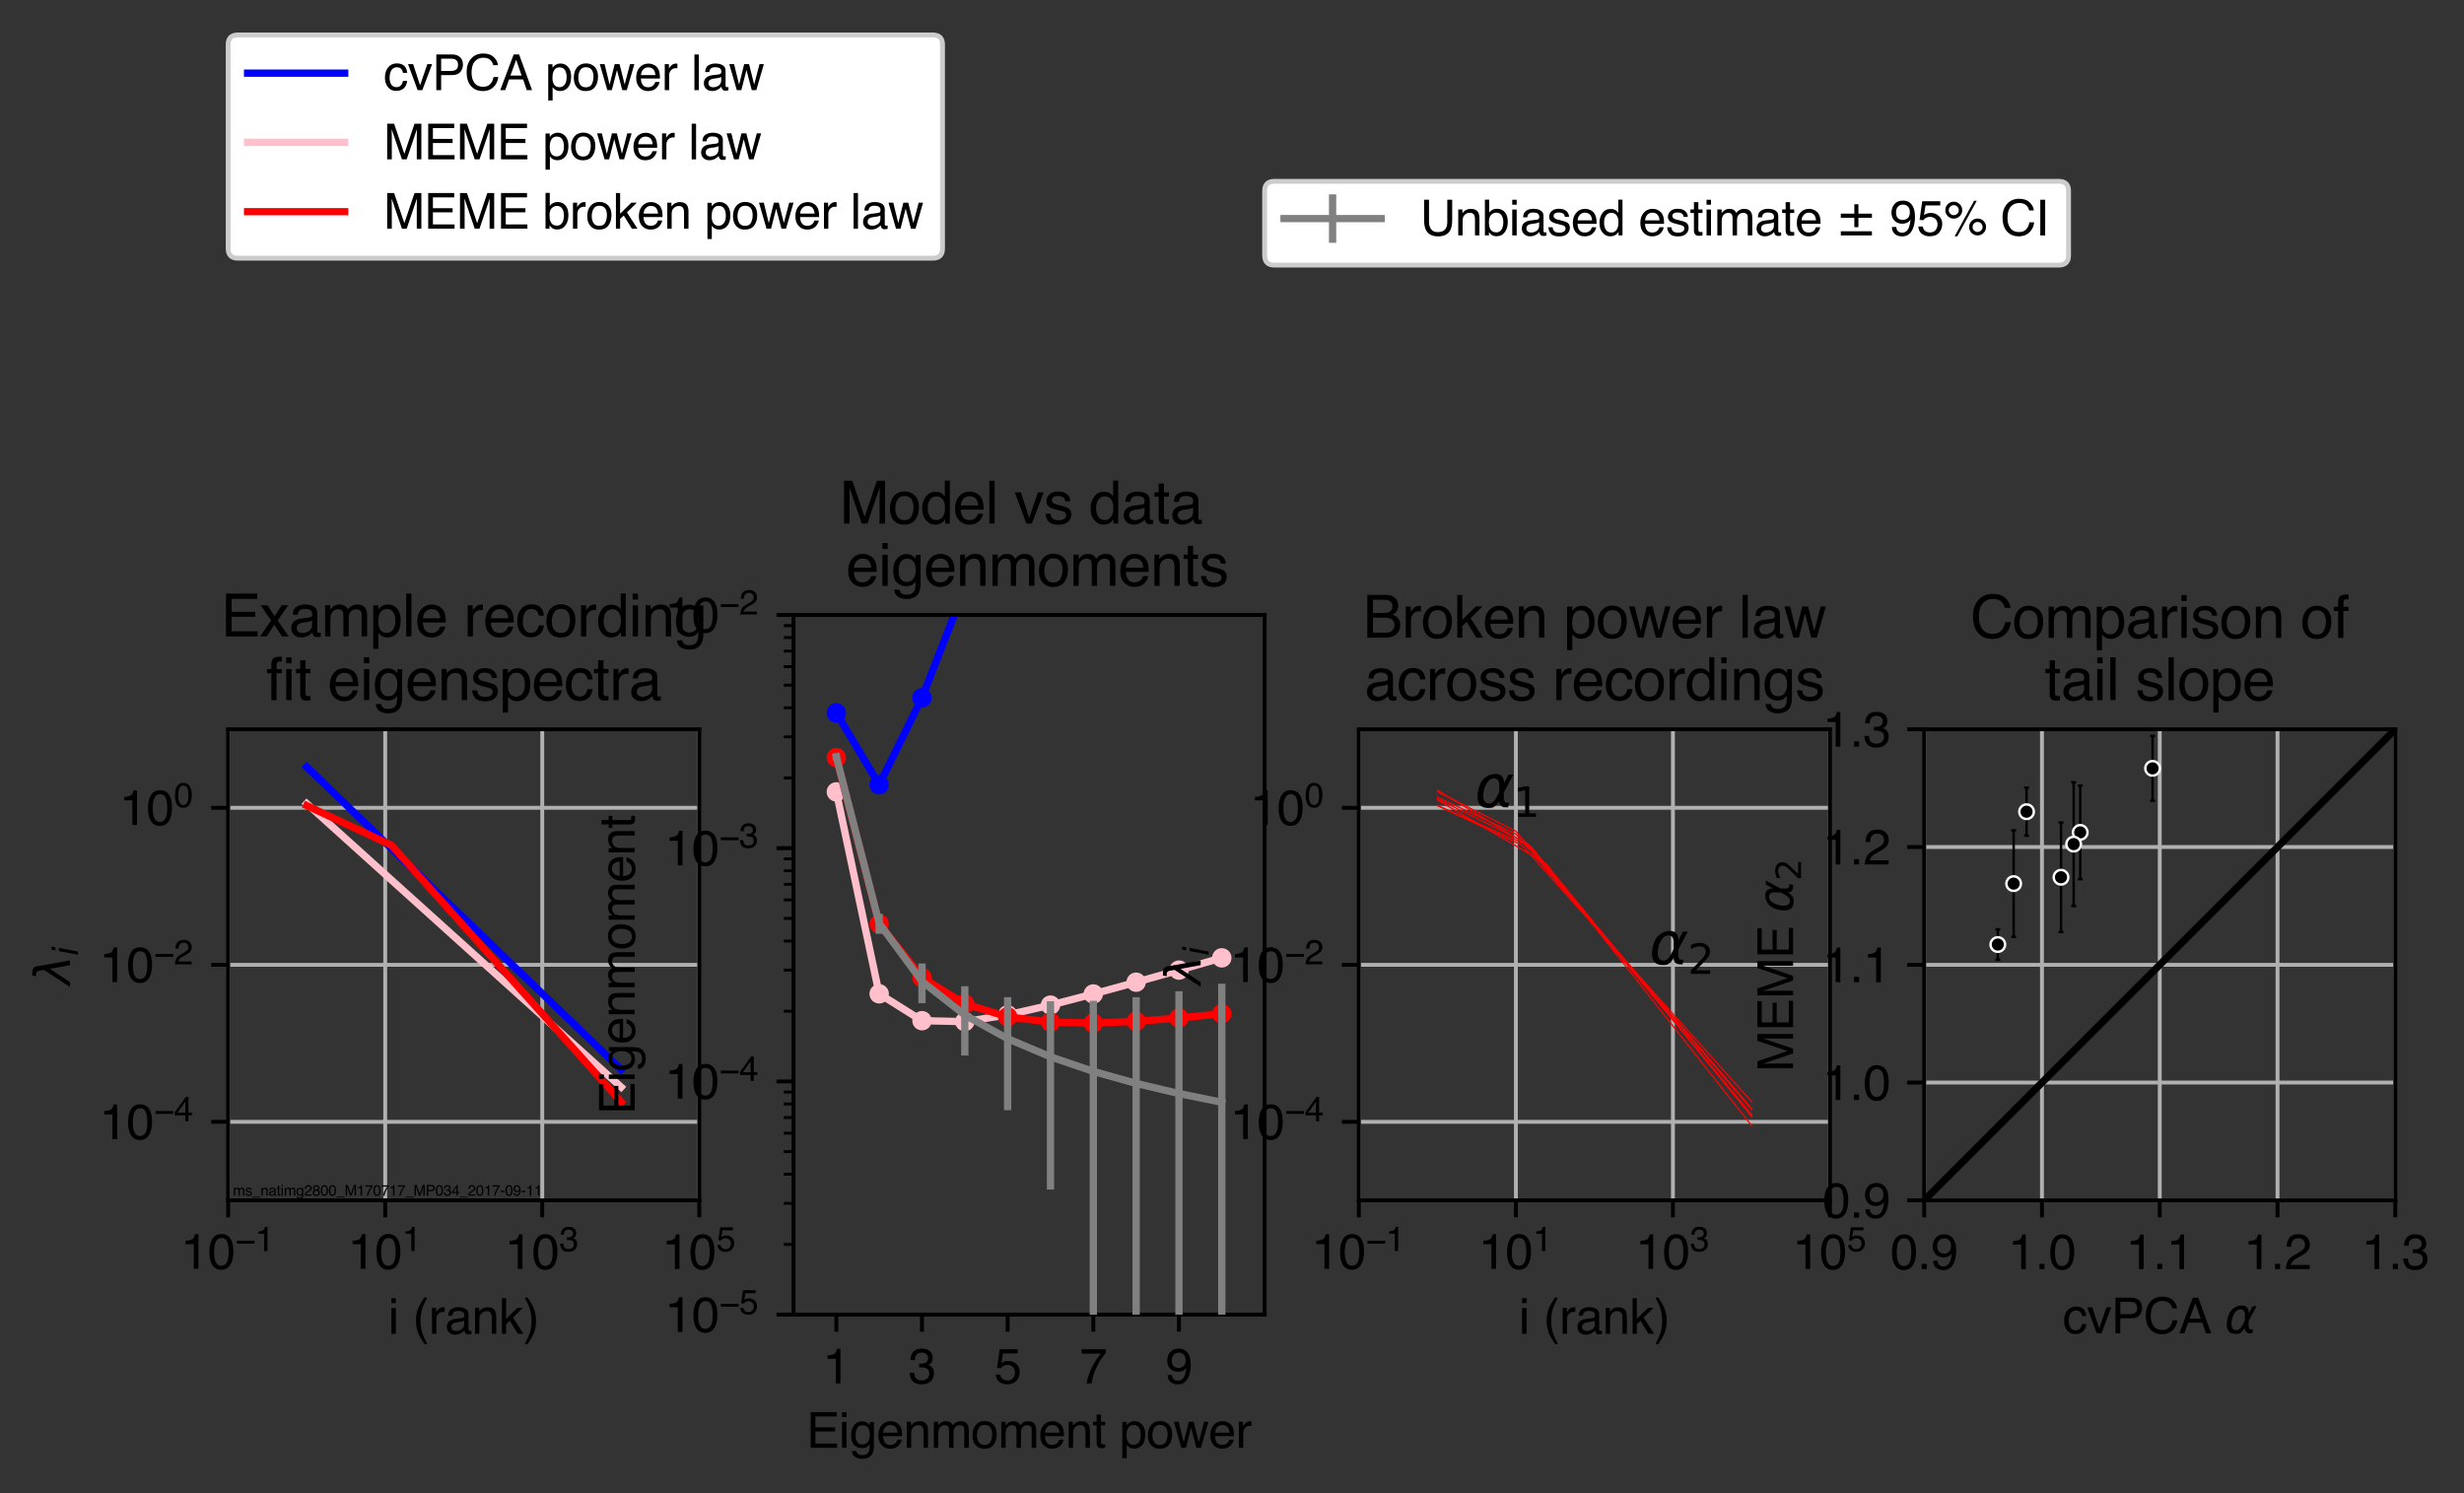 <?xml version="1.0" encoding="utf-8" standalone="no"?>
<!DOCTYPE svg PUBLIC "-//W3C//DTD SVG 1.1//EN"
  "http://www.w3.org/Graphics/SVG/1.1/DTD/svg11.dtd">
<svg xmlns:xlink="http://www.w3.org/1999/xlink" width="507.55pt" height="307.673pt" viewBox="0 0 507.55 307.673" xmlns="http://www.w3.org/2000/svg" version="1.1">
 <rect x="0" y="0" width="507.55" height="307.673" fill="#333333" stroke="none"/>
 <defs>
  <style type="text/css">*{stroke-linejoin: round; stroke-linecap: butt}</style>
 </defs>
 <g id="figure_1">
  <g id="patch_1">
   <path d="M 0 307.673 
L 507.55 307.673 
L 507.55 0 
L 0 0 
L 0 307.673 
z
" style="fill: none"/>
  </g>
  <g id="axes_1">
   <g id="patch_2">
    <path d="M 47 247.279 
L 144.043 247.279 
L 144.043 150.236 
L 47 150.236 
L 47 247.279 
z
" style="fill: none"/>
   </g>
   <g id="matplotlib.axis_1">
    <g id="xtick_1">
     <g id="line2d_1">
      <path d="M 47 247.279 
L 47 150.236 
" clip-path="url(#p0a857d00e0)" style="fill: none; stroke: #b0b0b0; stroke-width: 0.8; stroke-linecap: square"/>
     </g>
     <g id="line2d_2">
      <defs>
       <path id="mee3efa5506" d="M 0 0 
L 0 3.5 
" style="stroke: #000000; stroke-width: 0.8"/>
      </defs>
      <g>
       <use xlink:href="#mee3efa5506" x="47" y="247.279" style="stroke: #000000; stroke-width: 0.8"/>
      </g>
     </g>
     <g id="text_1">
      <!-- $\mathdefault{10^{-1}}$ -->
      <g transform="translate(37.25 261.453) scale(0.1 -0.1)">
       <defs>
        <path id="Helvetica-31" d="M 613 3169 
L 613 3600 
Q 1222 3659 1462 3798 
Q 1703 3938 1822 4456 
L 2266 4456 
L 2266 0 
L 1666 0 
L 1666 3169 
L 613 3169 
z
" transform="scale(0.016)"/>
        <path id="Helvetica-30" d="M 1731 4475 
Q 2600 4475 2988 3759 
Q 3288 3206 3288 2244 
Q 3288 1331 3016 734 
Q 2622 -122 1728 -122 
Q 922 -122 528 578 
Q 200 1163 200 2147 
Q 200 2909 397 3456 
Q 766 4475 1731 4475 
z
M 1725 391 
Q 2163 391 2422 778 
Q 2681 1166 2681 2222 
Q 2681 2984 2493 3476 
Q 2306 3969 1766 3969 
Q 1269 3969 1039 3501 
Q 809 3034 809 2125 
Q 809 1441 956 1025 
Q 1181 391 1725 391 
z
" transform="scale(0.016)"/>
        <path id="Helvetica-2212" d="M 3547 1894 
L 3547 1369 
L 288 1369 
L 288 1894 
L 3547 1894 
z
" transform="scale(0.016)"/>
       </defs>
       <use xlink:href="#Helvetica-31" transform="translate(0 0.655)"/>
       <use xlink:href="#Helvetica-30" transform="translate(55.615 0.655)"/>
       <use xlink:href="#Helvetica-2212" transform="translate(112.146 37.263) scale(0.7)"/>
       <use xlink:href="#Helvetica-31" transform="translate(153.025 37.263) scale(0.7)"/>
      </g>
     </g>
    </g>
    <g id="xtick_2">
     <g id="line2d_3">
      <path d="M 79.348 247.279 
L 79.348 150.236 
" clip-path="url(#p0a857d00e0)" style="fill: none; stroke: #b0b0b0; stroke-width: 0.8; stroke-linecap: square"/>
     </g>
     <g id="line2d_4">
      <g>
       <use xlink:href="#mee3efa5506" x="79.348" y="247.279" style="stroke: #000000; stroke-width: 0.8"/>
      </g>
     </g>
     <g id="text_2">
      <!-- $\mathdefault{10^{1}}$ -->
      <g transform="translate(71.648 261.453) scale(0.1 -0.1)">
       <use xlink:href="#Helvetica-31" transform="translate(0 0.655)"/>
       <use xlink:href="#Helvetica-30" transform="translate(55.615 0.655)"/>
       <use xlink:href="#Helvetica-31" transform="translate(112.146 37.263) scale(0.7)"/>
      </g>
     </g>
    </g>
    <g id="xtick_3">
     <g id="line2d_5">
      <path d="M 111.696 247.279 
L 111.696 150.236 
" clip-path="url(#p0a857d00e0)" style="fill: none; stroke: #b0b0b0; stroke-width: 0.8; stroke-linecap: square"/>
     </g>
     <g id="line2d_6">
      <g>
       <use xlink:href="#mee3efa5506" x="111.696" y="247.279" style="stroke: #000000; stroke-width: 0.8"/>
      </g>
     </g>
     <g id="text_3">
      <!-- $\mathdefault{10^{3}}$ -->
      <g transform="translate(103.996 261.453) scale(0.1 -0.1)">
       <defs>
        <path id="Helvetica-33" d="M 1663 -122 
Q 869 -122 511 314 
Q 153 750 153 1375 
L 741 1375 
Q 778 941 903 744 
Q 1122 391 1694 391 
Q 2138 391 2406 628 
Q 2675 866 2675 1241 
Q 2675 1703 2392 1887 
Q 2109 2072 1606 2072 
Q 1550 2072 1492 2070 
Q 1434 2069 1375 2066 
L 1375 2563 
Q 1463 2553 1522 2550 
Q 1581 2547 1650 2547 
Q 1966 2547 2169 2647 
Q 2525 2822 2525 3272 
Q 2525 3606 2287 3787 
Q 2050 3969 1734 3969 
Q 1172 3969 956 3594 
Q 838 3388 822 3006 
L 266 3006 
Q 266 3506 466 3856 
Q 809 4481 1675 4481 
Q 2359 4481 2734 4176 
Q 3109 3872 3109 3294 
Q 3109 2881 2888 2625 
Q 2750 2466 2531 2375 
Q 2884 2278 3082 2001 
Q 3281 1725 3281 1325 
Q 3281 684 2859 281 
Q 2438 -122 1663 -122 
z
" transform="scale(0.016)"/>
       </defs>
       <use xlink:href="#Helvetica-31" transform="translate(0 0.381)"/>
       <use xlink:href="#Helvetica-30" transform="translate(55.615 0.381)"/>
       <use xlink:href="#Helvetica-33" transform="translate(112.146 36.989) scale(0.7)"/>
      </g>
     </g>
    </g>
    <g id="xtick_4">
     <g id="line2d_7">
      <path d="M 144.043 247.279 
L 144.043 150.236 
" clip-path="url(#p0a857d00e0)" style="fill: none; stroke: #b0b0b0; stroke-width: 0.8; stroke-linecap: square"/>
     </g>
     <g id="line2d_8">
      <g>
       <use xlink:href="#mee3efa5506" x="144.043" y="247.279" style="stroke: #000000; stroke-width: 0.8"/>
      </g>
     </g>
     <g id="text_4">
      <!-- $\mathdefault{10^{5}}$ -->
      <g transform="translate(136.343 261.453) scale(0.1 -0.1)">
       <defs>
        <path id="Helvetica-35" d="M 791 1141 
Q 847 659 1238 475 
Q 1438 381 1700 381 
Q 2200 381 2440 700 
Q 2681 1019 2681 1406 
Q 2681 1875 2395 2131 
Q 2109 2388 1709 2388 
Q 1419 2388 1211 2275 
Q 1003 2163 856 1963 
L 369 1991 
L 709 4400 
L 3034 4400 
L 3034 3856 
L 1131 3856 
L 941 2613 
Q 1097 2731 1238 2791 
Q 1488 2894 1816 2894 
Q 2431 2894 2859 2497 
Q 3288 2100 3288 1491 
Q 3288 856 2895 371 
Q 2503 -113 1644 -113 
Q 1097 -113 676 195 
Q 256 503 206 1141 
L 791 1141 
z
" transform="scale(0.016)"/>
       </defs>
       <use xlink:href="#Helvetica-31" transform="translate(0 0.267)"/>
       <use xlink:href="#Helvetica-30" transform="translate(55.615 0.267)"/>
       <use xlink:href="#Helvetica-35" transform="translate(112.146 36.875) scale(0.7)"/>
      </g>
     </g>
    </g>
    <g id="text_5">
     <!-- i (rank) -->
     <g transform="translate(79.966 274.784) scale(0.1 -0.1)">
      <defs>
       <path id="Helvetica-69" d="M 413 3331 
L 984 3331 
L 984 0 
L 413 0 
L 413 3331 
z
M 413 4591 
L 984 4591 
L 984 3953 
L 413 3953 
L 413 4591 
z
" transform="scale(0.016)"/>
       <path id="Helvetica-20" transform="scale(0.016)"/>
       <path id="Helvetica-28" d="M 1894 4666 
Q 1403 3713 1256 3263 
Q 1034 2578 1034 1681 
Q 1034 775 1288 25 
Q 1444 -438 1903 -1306 
L 1525 -1306 
Q 1069 -594 959 -397 
Q 850 -200 722 138 
Q 547 600 478 1125 
Q 444 1397 444 1644 
Q 444 2569 734 3291 
Q 919 3750 1503 4666 
L 1894 4666 
z
" transform="scale(0.016)"/>
       <path id="Helvetica-72" d="M 428 3347 
L 963 3347 
L 963 2769 
Q 1028 2938 1284 3180 
Q 1541 3422 1875 3422 
Q 1891 3422 1928 3419 
Q 1966 3416 2056 3406 
L 2056 2813 
Q 2006 2822 1964 2825 
Q 1922 2828 1872 2828 
Q 1447 2828 1219 2554 
Q 991 2281 991 1925 
L 991 0 
L 428 0 
L 428 3347 
z
" transform="scale(0.016)"/>
       <path id="Helvetica-61" d="M 844 891 
Q 844 647 1022 506 
Q 1200 366 1444 366 
Q 1741 366 2019 503 
Q 2488 731 2488 1250 
L 2488 1703 
Q 2384 1638 2221 1594 
Q 2059 1550 1903 1531 
L 1563 1488 
Q 1256 1447 1103 1359 
Q 844 1213 844 891 
z
M 2206 2028 
Q 2400 2053 2466 2191 
Q 2503 2266 2503 2406 
Q 2503 2694 2298 2823 
Q 2094 2953 1713 2953 
Q 1272 2953 1088 2716 
Q 984 2584 953 2325 
L 428 2325 
Q 444 2944 830 3186 
Q 1216 3428 1725 3428 
Q 2316 3428 2684 3203 
Q 3050 2978 3050 2503 
L 3050 575 
Q 3050 488 3086 434 
Q 3122 381 3238 381 
Q 3275 381 3322 386 
Q 3369 391 3422 400 
L 3422 -16 
Q 3291 -53 3222 -62 
Q 3153 -72 3034 -72 
Q 2744 -72 2613 134 
Q 2544 244 2516 444 
Q 2344 219 2022 53 
Q 1700 -113 1313 -113 
Q 847 -113 551 170 
Q 256 453 256 878 
Q 256 1344 547 1600 
Q 838 1856 1309 1916 
L 2206 2028 
z
M 1741 3428 
L 1741 3428 
z
" transform="scale(0.016)"/>
       <path id="Helvetica-6e" d="M 413 3347 
L 947 3347 
L 947 2872 
Q 1184 3166 1450 3294 
Q 1716 3422 2041 3422 
Q 2753 3422 3003 2925 
Q 3141 2653 3141 2147 
L 3141 0 
L 2569 0 
L 2569 2109 
Q 2569 2416 2478 2603 
Q 2328 2916 1934 2916 
Q 1734 2916 1606 2875 
Q 1375 2806 1200 2600 
Q 1059 2434 1017 2257 
Q 975 2081 975 1753 
L 975 0 
L 413 0 
L 413 3347 
z
M 1734 3428 
L 1734 3428 
z
" transform="scale(0.016)"/>
       <path id="Helvetica-6b" d="M 400 4591 
L 941 4591 
L 941 1925 
L 2384 3347 
L 3103 3347 
L 1822 2094 
L 3175 0 
L 2456 0 
L 1413 1688 
L 941 1256 
L 941 0 
L 400 0 
L 400 4591 
z
" transform="scale(0.016)"/>
       <path id="Helvetica-29" d="M 222 -1306 
Q 719 -338 863 106 
Q 1081 778 1081 1681 
Q 1081 2584 828 3334 
Q 672 3797 213 4666 
L 591 4666 
Q 1072 3897 1173 3717 
Q 1275 3538 1394 3222 
Q 1544 2831 1608 2450 
Q 1672 2069 1672 1716 
Q 1672 791 1378 66 
Q 1194 -400 613 -1306 
L 222 -1306 
z
" transform="scale(0.016)"/>
      </defs>
      <use xlink:href="#Helvetica-69"/>
      <use xlink:href="#Helvetica-20" x="22.217"/>
      <use xlink:href="#Helvetica-28" x="50"/>
      <use xlink:href="#Helvetica-72" x="83.301"/>
      <use xlink:href="#Helvetica-61" x="116.602"/>
      <use xlink:href="#Helvetica-6e" x="172.217"/>
      <use xlink:href="#Helvetica-6b" x="227.832"/>
      <use xlink:href="#Helvetica-29" x="277.832"/>
     </g>
    </g>
   </g>
   <g id="matplotlib.axis_2">
    <g id="ytick_1">
     <g id="line2d_9">
      <path d="M 47 231.105 
L 144.043 231.105 
" clip-path="url(#p0a857d00e0)" style="fill: none; stroke: #b0b0b0; stroke-width: 0.8; stroke-linecap: square"/>
     </g>
     <g id="line2d_10">
      <defs>
       <path id="m5e6fade4d6" d="M 0 0 
L -3.5 0 
" style="stroke: #000000; stroke-width: 0.8"/>
      </defs>
      <g>
       <use xlink:href="#m5e6fade4d6" x="47" y="231.105" style="stroke: #000000; stroke-width: 0.8"/>
      </g>
     </g>
     <g id="text_6">
      <!-- $\mathdefault{10^{-4}}$ -->
      <g transform="translate(20.5 234.692) scale(0.1 -0.1)">
       <defs>
        <path id="Helvetica-34" d="M 2116 1584 
L 2116 3613 
L 681 1584 
L 2116 1584 
z
M 2125 0 
L 2125 1094 
L 163 1094 
L 163 1644 
L 2213 4488 
L 2688 4488 
L 2688 1584 
L 3347 1584 
L 3347 1094 
L 2688 1094 
L 2688 0 
L 2125 0 
z
" transform="scale(0.016)"/>
       </defs>
       <use xlink:href="#Helvetica-31" transform="translate(0 0.305)"/>
       <use xlink:href="#Helvetica-30" transform="translate(55.615 0.305)"/>
       <use xlink:href="#Helvetica-2212" transform="translate(112.146 36.913) scale(0.7)"/>
       <use xlink:href="#Helvetica-34" transform="translate(153.025 36.913) scale(0.7)"/>
      </g>
     </g>
    </g>
    <g id="ytick_2">
     <g id="line2d_11">
      <path d="M 47 198.757 
L 144.043 198.757 
" clip-path="url(#p0a857d00e0)" style="fill: none; stroke: #b0b0b0; stroke-width: 0.8; stroke-linecap: square"/>
     </g>
     <g id="line2d_12">
      <g>
       <use xlink:href="#m5e6fade4d6" x="47" y="198.757" style="stroke: #000000; stroke-width: 0.8"/>
      </g>
     </g>
     <g id="text_7">
      <!-- $\mathdefault{10^{-2}}$ -->
      <g transform="translate(20.5 202.344) scale(0.1 -0.1)">
       <defs>
        <path id="Helvetica-32" d="M 200 0 
Q 231 578 439 1006 
Q 647 1434 1250 1784 
L 1850 2131 
Q 2253 2366 2416 2531 
Q 2672 2791 2672 3125 
Q 2672 3516 2437 3745 
Q 2203 3975 1813 3975 
Q 1234 3975 1013 3538 
Q 894 3303 881 2888 
L 309 2888 
Q 319 3472 525 3841 
Q 891 4491 1816 4491 
Q 2584 4491 2939 4075 
Q 3294 3659 3294 3150 
Q 3294 2613 2916 2231 
Q 2697 2009 2131 1694 
L 1703 1456 
Q 1397 1288 1222 1134 
Q 909 863 828 531 
L 3272 531 
L 3272 0 
L 200 0 
z
" transform="scale(0.016)"/>
       </defs>
       <use xlink:href="#Helvetica-31" transform="translate(0 0.272)"/>
       <use xlink:href="#Helvetica-30" transform="translate(55.615 0.272)"/>
       <use xlink:href="#Helvetica-2212" transform="translate(112.146 36.88) scale(0.7)"/>
       <use xlink:href="#Helvetica-32" transform="translate(153.025 36.88) scale(0.7)"/>
      </g>
     </g>
    </g>
    <g id="ytick_3">
     <g id="line2d_13">
      <path d="M 47 166.41 
L 144.043 166.41 
" clip-path="url(#p0a857d00e0)" style="fill: none; stroke: #b0b0b0; stroke-width: 0.8; stroke-linecap: square"/>
     </g>
     <g id="line2d_14">
      <g>
       <use xlink:href="#m5e6fade4d6" x="47" y="166.41" style="stroke: #000000; stroke-width: 0.8"/>
      </g>
     </g>
     <g id="text_8">
      <!-- $\mathdefault{10^{0}}$ -->
      <g transform="translate(24.6 169.996) scale(0.1 -0.1)">
       <use xlink:href="#Helvetica-31" transform="translate(0 0.447)"/>
       <use xlink:href="#Helvetica-30" transform="translate(55.615 0.447)"/>
       <use xlink:href="#Helvetica-30" transform="translate(112.146 37.055) scale(0.7)"/>
      </g>
     </g>
    </g>
    <g id="text_9">
     <!-- $\lambda_i$ -->
     <g transform="translate(14.416 202.857) rotate(-90) scale(0.1 -0.1)">
      <defs>
       <path id="DejaVuSans-Oblique-3bb" d="M 2350 4316 
L 3125 0 
L 2516 0 
L 2038 2588 
L 328 0 
L -281 0 
L 1903 3356 
L 1794 3975 
Q 1725 4369 1391 4369 
L 1091 4369 
L 1184 4863 
L 1550 4856 
Q 2253 4847 2350 4316 
z
" transform="scale(0.016)"/>
       <path id="DejaVuSans-Oblique-69" d="M 1172 4863 
L 1747 4863 
L 1606 4134 
L 1031 4134 
L 1172 4863 
z
M 909 3500 
L 1484 3500 
L 800 0 
L 225 0 
L 909 3500 
z
" transform="scale(0.016)"/>
      </defs>
      <use xlink:href="#DejaVuSans-Oblique-3bb" transform="translate(0 0.016)"/>
      <use xlink:href="#DejaVuSans-Oblique-69" transform="translate(59.18 -16.391) scale(0.7)"/>
     </g>
    </g>
   </g>
   <g id="line2d_15">
    <path d="M 63.174 157.995 
L 127.942 220.335 
L 127.942 220.335 
" clip-path="url(#p0a857d00e0)" style="fill: none; stroke: #0000ff; stroke-width: 1.5; stroke-linecap: square"/>
   </g>
   <g id="line2d_16">
    <path d="M 63.174 165.547 
L 127.942 223.95 
L 127.942 223.95 
" clip-path="url(#p0a857d00e0)" style="fill: none; stroke: #ffc0cb; stroke-width: 1.5; stroke-linecap: square"/>
   </g>
   <g id="line2d_17">
    <path d="M 63.174 165.966 
L 80.628 174.132 
L 127.942 226.99 
L 127.942 226.99 
" clip-path="url(#p0a857d00e0)" style="fill: none; stroke: #ff0000; stroke-width: 1.5; stroke-linecap: square"/>
   </g>
   <g id="patch_3">
    <path d="M 47 247.279 
L 47 150.236 
" style="fill: none; stroke: #000000; stroke-width: 0.8; stroke-linejoin: miter; stroke-linecap: square"/>
   </g>
   <g id="patch_4">
    <path d="M 144.043 247.279 
L 144.043 150.236 
" style="fill: none; stroke: #000000; stroke-width: 0.8; stroke-linejoin: miter; stroke-linecap: square"/>
   </g>
   <g id="patch_5">
    <path d="M 47 247.279 
L 144.043 247.279 
" style="fill: none; stroke: #000000; stroke-width: 0.8; stroke-linejoin: miter; stroke-linecap: square"/>
   </g>
   <g id="patch_6">
    <path d="M 47 150.236 
L 144.043 150.236 
" style="fill: none; stroke: #000000; stroke-width: 0.8; stroke-linejoin: miter; stroke-linecap: square"/>
   </g>
   <g id="text_10">
    <!-- ms_natimg2800_M170717_MP034_2017-09-11 -->
    <g transform="translate(47.97 246.309) scale(0.03 -0.03)">
     <defs>
      <path id="Helvetica-6d" d="M 413 3347 
L 969 3347 
L 969 2872 
Q 1169 3119 1331 3231 
Q 1609 3422 1963 3422 
Q 2363 3422 2606 3225 
Q 2744 3113 2856 2894 
Q 3044 3163 3297 3292 
Q 3550 3422 3866 3422 
Q 4541 3422 4784 2934 
Q 4916 2672 4916 2228 
L 4916 0 
L 4331 0 
L 4331 2325 
Q 4331 2659 4164 2784 
Q 3997 2909 3756 2909 
Q 3425 2909 3186 2687 
Q 2947 2466 2947 1947 
L 2947 0 
L 2375 0 
L 2375 2184 
Q 2375 2525 2294 2681 
Q 2166 2916 1816 2916 
Q 1497 2916 1236 2669 
Q 975 2422 975 1775 
L 975 0 
L 413 0 
L 413 3347 
z
" transform="scale(0.016)"/>
      <path id="Helvetica-73" d="M 747 1050 
Q 772 769 888 619 
Q 1100 347 1625 347 
Q 1938 347 2175 483 
Q 2413 619 2413 903 
Q 2413 1119 2222 1231 
Q 2100 1300 1741 1391 
L 1294 1503 
Q 866 1609 663 1741 
Q 300 1969 300 2372 
Q 300 2847 642 3140 
Q 984 3434 1563 3434 
Q 2319 3434 2653 2991 
Q 2863 2709 2856 2384 
L 2325 2384 
Q 2309 2575 2191 2731 
Q 1997 2953 1519 2953 
Q 1200 2953 1036 2831 
Q 872 2709 872 2509 
Q 872 2291 1088 2159 
Q 1213 2081 1456 2022 
L 1828 1931 
Q 2434 1784 2641 1647 
Q 2969 1431 2969 969 
Q 2969 522 2630 197 
Q 2291 -128 1597 -128 
Q 850 -128 539 211 
Q 228 550 206 1050 
L 747 1050 
z
M 1578 3428 
L 1578 3428 
z
" transform="scale(0.016)"/>
      <path id="Helvetica-5f" d="M 0 -800 
L 0 -484 
L 3559 -484 
L 3559 -800 
L 0 -800 
z
" transform="scale(0.016)"/>
      <path id="Helvetica-74" d="M 525 4281 
L 1094 4281 
L 1094 3347 
L 1628 3347 
L 1628 2888 
L 1094 2888 
L 1094 703 
Q 1094 528 1213 469 
Q 1278 434 1431 434 
Q 1472 434 1519 436 
Q 1566 438 1628 444 
L 1628 0 
Q 1531 -28 1426 -40 
Q 1322 -53 1200 -53 
Q 806 -53 665 148 
Q 525 350 525 672 
L 525 2888 
L 72 2888 
L 72 3347 
L 525 3347 
L 525 4281 
z
" transform="scale(0.016)"/>
      <path id="Helvetica-67" d="M 1594 3406 
Q 1988 3406 2281 3213 
Q 2441 3103 2606 2894 
L 2606 3316 
L 3125 3316 
L 3125 272 
Q 3125 -366 2938 -734 
Q 2588 -1416 1616 -1416 
Q 1075 -1416 706 -1173 
Q 338 -931 294 -416 
L 866 -416 
Q 906 -641 1028 -763 
Q 1219 -950 1628 -950 
Q 2275 -950 2475 -494 
Q 2594 -225 2584 466 
Q 2416 209 2178 84 
Q 1941 -41 1550 -41 
Q 1006 -41 598 345 
Q 191 731 191 1622 
Q 191 2463 602 2934 
Q 1013 3406 1594 3406 
z
M 2606 1688 
Q 2606 2309 2350 2609 
Q 2094 2909 1697 2909 
Q 1103 2909 884 2353 
Q 769 2056 769 1575 
Q 769 1009 998 714 
Q 1228 419 1616 419 
Q 2222 419 2469 966 
Q 2606 1275 2606 1688 
z
M 1659 3428 
L 1659 3428 
z
" transform="scale(0.016)"/>
      <path id="Helvetica-38" d="M 1741 2600 
Q 2113 2600 2322 2808 
Q 2531 3016 2531 3303 
Q 2531 3553 2331 3762 
Q 2131 3972 1722 3972 
Q 1316 3972 1134 3762 
Q 953 3553 953 3272 
Q 953 2956 1187 2778 
Q 1422 2600 1741 2600 
z
M 1775 384 
Q 2166 384 2423 595 
Q 2681 806 2681 1225 
Q 2681 1659 2415 1884 
Q 2150 2109 1734 2109 
Q 1331 2109 1076 1879 
Q 822 1650 822 1244 
Q 822 894 1055 639 
Q 1288 384 1775 384 
z
M 975 2384 
Q 741 2484 609 2619 
Q 363 2869 363 3269 
Q 363 3769 725 4128 
Q 1088 4488 1753 4488 
Q 2397 4488 2762 4148 
Q 3128 3809 3128 3356 
Q 3128 2938 2916 2678 
Q 2797 2531 2547 2391 
Q 2825 2263 2984 2097 
Q 3281 1784 3281 1284 
Q 3281 694 2884 283 
Q 2488 -128 1763 -128 
Q 1109 -128 657 226 
Q 206 581 206 1256 
Q 206 1653 400 1942 
Q 594 2231 975 2384 
z
" transform="scale(0.016)"/>
      <path id="Helvetica-4d" d="M 472 4591 
L 1363 4591 
L 2681 709 
L 3991 4591 
L 4872 4591 
L 4872 0 
L 4281 0 
L 4281 2709 
Q 4281 2850 4287 3175 
Q 4294 3500 4294 3872 
L 2984 0 
L 2369 0 
L 1050 3872 
L 1050 3731 
Q 1050 3563 1058 3217 
Q 1066 2872 1066 2709 
L 1066 0 
L 472 0 
L 472 4591 
z
" transform="scale(0.016)"/>
      <path id="Helvetica-37" d="M 3347 4400 
L 3347 3909 
Q 3131 3700 2773 3181 
Q 2416 2663 2141 2063 
Q 1869 1478 1728 997 
Q 1638 688 1494 0 
L 872 0 
Q 1084 1281 1809 2550 
Q 2238 3294 2709 3834 
L 234 3834 
L 234 4400 
L 3347 4400 
z
" transform="scale(0.016)"/>
      <path id="Helvetica-50" d="M 547 4591 
L 2613 4591 
Q 3225 4591 3600 4245 
Q 3975 3900 3975 3275 
Q 3975 2738 3640 2339 
Q 3306 1941 2613 1941 
L 1169 1941 
L 1169 0 
L 547 0 
L 547 4591 
z
M 3347 3272 
Q 3347 3778 2972 3959 
Q 2766 4056 2406 4056 
L 1169 4056 
L 1169 2466 
L 2406 2466 
Q 2825 2466 3086 2644 
Q 3347 2822 3347 3272 
z
" transform="scale(0.016)"/>
      <path id="Helvetica-2d" d="M 266 2072 
L 1834 2072 
L 1834 1494 
L 266 1494 
L 266 2072 
z
" transform="scale(0.016)"/>
      <path id="Helvetica-39" d="M 850 1081 
Q 875 616 1209 438 
Q 1381 344 1597 344 
Q 2000 344 2284 680 
Q 2569 1016 2688 2044 
Q 2500 1747 2223 1626 
Q 1947 1506 1628 1506 
Q 981 1506 604 1909 
Q 228 2313 228 2947 
Q 228 3556 600 4018 
Q 972 4481 1697 4481 
Q 2675 4481 3047 3600 
Q 3253 3116 3253 2388 
Q 3253 1566 3006 931 
Q 2597 -125 1619 -125 
Q 963 -125 622 219 
Q 281 563 281 1081 
L 850 1081 
z
M 1703 2000 
Q 2038 2000 2314 2220 
Q 2591 2441 2591 2991 
Q 2591 3484 2342 3726 
Q 2094 3969 1709 3969 
Q 1297 3969 1055 3692 
Q 813 3416 813 2953 
Q 813 2516 1025 2258 
Q 1238 2000 1703 2000 
z
" transform="scale(0.016)"/>
     </defs>
     <use xlink:href="#Helvetica-6d"/>
     <use xlink:href="#Helvetica-73" x="83.301"/>
     <use xlink:href="#Helvetica-5f" x="133.301"/>
     <use xlink:href="#Helvetica-6e" x="188.916"/>
     <use xlink:href="#Helvetica-61" x="244.531"/>
     <use xlink:href="#Helvetica-74" x="300.146"/>
     <use xlink:href="#Helvetica-69" x="327.93"/>
     <use xlink:href="#Helvetica-6d" x="350.146"/>
     <use xlink:href="#Helvetica-67" x="433.447"/>
     <use xlink:href="#Helvetica-32" x="489.062"/>
     <use xlink:href="#Helvetica-38" x="544.678"/>
     <use xlink:href="#Helvetica-30" x="600.293"/>
     <use xlink:href="#Helvetica-30" x="655.908"/>
     <use xlink:href="#Helvetica-5f" x="711.523"/>
     <use xlink:href="#Helvetica-4d" x="767.139"/>
     <use xlink:href="#Helvetica-31" x="850.439"/>
     <use xlink:href="#Helvetica-37" x="906.055"/>
     <use xlink:href="#Helvetica-30" x="961.67"/>
     <use xlink:href="#Helvetica-37" x="1017.285"/>
     <use xlink:href="#Helvetica-31" x="1072.9"/>
     <use xlink:href="#Helvetica-37" x="1128.516"/>
     <use xlink:href="#Helvetica-5f" x="1184.131"/>
     <use xlink:href="#Helvetica-4d" x="1239.746"/>
     <use xlink:href="#Helvetica-50" x="1323.047"/>
     <use xlink:href="#Helvetica-30" x="1389.746"/>
     <use xlink:href="#Helvetica-33" x="1445.361"/>
     <use xlink:href="#Helvetica-34" x="1500.977"/>
     <use xlink:href="#Helvetica-5f" x="1556.592"/>
     <use xlink:href="#Helvetica-32" x="1612.207"/>
     <use xlink:href="#Helvetica-30" x="1667.822"/>
     <use xlink:href="#Helvetica-31" x="1723.438"/>
     <use xlink:href="#Helvetica-37" x="1779.053"/>
     <use xlink:href="#Helvetica-2d" x="1834.668"/>
     <use xlink:href="#Helvetica-30" x="1867.969"/>
     <use xlink:href="#Helvetica-39" x="1923.584"/>
     <use xlink:href="#Helvetica-2d" x="1979.199"/>
     <use xlink:href="#Helvetica-31" x="2012.5"/>
     <use xlink:href="#Helvetica-31" x="2068.115"/>
    </g>
   </g>
   <g id="text_11">
    <!-- Example recording -->
    <g transform="translate(45.5 131.105) scale(0.12 -0.12)">
     <defs>
      <path id="Helvetica-45" d="M 547 4591 
L 3894 4591 
L 3894 4028 
L 1153 4028 
L 1153 2634 
L 3688 2634 
L 3688 2103 
L 1153 2103 
L 1153 547 
L 3941 547 
L 3941 0 
L 547 0 
L 547 4591 
z
M 2244 4591 
L 2244 4591 
z
" transform="scale(0.016)"/>
      <path id="Helvetica-78" d="M 94 3347 
L 822 3347 
L 1591 2169 
L 2369 3347 
L 3053 3331 
L 1925 1716 
L 3103 0 
L 2384 0 
L 1553 1256 
L 747 0 
L 34 0 
L 1213 1716 
L 94 3347 
z
" transform="scale(0.016)"/>
      <path id="Helvetica-70" d="M 1825 378 
Q 2219 378 2480 708 
Q 2741 1038 2741 1694 
Q 2741 2094 2625 2381 
Q 2406 2934 1825 2934 
Q 1241 2934 1025 2350 
Q 909 2038 909 1556 
Q 909 1169 1025 897 
Q 1244 378 1825 378 
z
M 369 3331 
L 916 3331 
L 916 2888 
Q 1084 3116 1284 3241 
Q 1569 3428 1953 3428 
Q 2522 3428 2919 2992 
Q 3316 2556 3316 1747 
Q 3316 653 2744 184 
Q 2381 -113 1900 -113 
Q 1522 -113 1266 53 
Q 1116 147 931 375 
L 931 -1334 
L 369 -1334 
L 369 3331 
z
" transform="scale(0.016)"/>
      <path id="Helvetica-6c" d="M 428 4591 
L 991 4591 
L 991 0 
L 428 0 
L 428 4591 
z
" transform="scale(0.016)"/>
      <path id="Helvetica-65" d="M 1806 3422 
Q 2163 3422 2497 3255 
Q 2831 3088 3006 2822 
Q 3175 2569 3231 2231 
Q 3281 2000 3281 1494 
L 828 1494 
Q 844 984 1069 676 
Q 1294 369 1766 369 
Q 2206 369 2469 659 
Q 2619 828 2681 1050 
L 3234 1050 
Q 3213 866 3089 639 
Q 2966 413 2813 269 
Q 2556 19 2178 -69 
Q 1975 -119 1719 -119 
Q 1094 -119 659 336 
Q 225 791 225 1609 
Q 225 2416 662 2919 
Q 1100 3422 1806 3422 
z
M 2703 1941 
Q 2669 2306 2544 2525 
Q 2313 2931 1772 2931 
Q 1384 2931 1121 2651 
Q 859 2372 844 1941 
L 2703 1941 
z
M 1753 3428 
L 1753 3428 
z
" transform="scale(0.016)"/>
      <path id="Helvetica-63" d="M 1703 3444 
Q 2269 3444 2623 3169 
Q 2978 2894 3050 2222 
L 2503 2222 
Q 2453 2531 2275 2736 
Q 2097 2941 1703 2941 
Q 1166 2941 934 2416 
Q 784 2075 784 1575 
Q 784 1072 996 728 
Q 1209 384 1666 384 
Q 2016 384 2220 598 
Q 2425 813 2503 1184 
L 3050 1184 
Q 2956 519 2581 211 
Q 2206 -97 1622 -97 
Q 966 -97 575 383 
Q 184 863 184 1581 
Q 184 2463 612 2953 
Q 1041 3444 1703 3444 
z
M 1616 3428 
L 1616 3428 
z
" transform="scale(0.016)"/>
      <path id="Helvetica-6f" d="M 1741 363 
Q 2300 363 2508 786 
Q 2716 1209 2716 1728 
Q 2716 2197 2566 2491 
Q 2328 2953 1747 2953 
Q 1231 2953 997 2559 
Q 763 2166 763 1609 
Q 763 1075 997 719 
Q 1231 363 1741 363 
z
M 1763 3444 
Q 2409 3444 2856 3012 
Q 3303 2581 3303 1744 
Q 3303 934 2909 406 
Q 2516 -122 1688 -122 
Q 997 -122 590 345 
Q 184 813 184 1600 
Q 184 2444 612 2944 
Q 1041 3444 1763 3444 
z
M 1744 3428 
L 1744 3428 
z
" transform="scale(0.016)"/>
      <path id="Helvetica-64" d="M 769 1634 
Q 769 1097 997 734 
Q 1225 372 1728 372 
Q 2119 372 2370 708 
Q 2622 1044 2622 1672 
Q 2622 2306 2362 2611 
Q 2103 2916 1722 2916 
Q 1297 2916 1033 2591 
Q 769 2266 769 1634 
z
M 1616 3406 
Q 2000 3406 2259 3244 
Q 2409 3150 2600 2916 
L 2600 4606 
L 3141 4606 
L 3141 0 
L 2634 0 
L 2634 466 
Q 2438 156 2169 18 
Q 1900 -119 1553 -119 
Q 994 -119 584 351 
Q 175 822 175 1603 
Q 175 2334 548 2870 
Q 922 3406 1616 3406 
z
" transform="scale(0.016)"/>
     </defs>
     <use xlink:href="#Helvetica-45"/>
     <use xlink:href="#Helvetica-78" x="66.699"/>
     <use xlink:href="#Helvetica-61" x="116.699"/>
     <use xlink:href="#Helvetica-6d" x="172.314"/>
     <use xlink:href="#Helvetica-70" x="255.615"/>
     <use xlink:href="#Helvetica-6c" x="311.23"/>
     <use xlink:href="#Helvetica-65" x="333.447"/>
     <use xlink:href="#Helvetica-20" x="389.062"/>
     <use xlink:href="#Helvetica-72" x="416.846"/>
     <use xlink:href="#Helvetica-65" x="450.146"/>
     <use xlink:href="#Helvetica-63" x="505.762"/>
     <use xlink:href="#Helvetica-6f" x="555.762"/>
     <use xlink:href="#Helvetica-72" x="611.377"/>
     <use xlink:href="#Helvetica-64" x="644.678"/>
     <use xlink:href="#Helvetica-69" x="700.293"/>
     <use xlink:href="#Helvetica-6e" x="722.51"/>
     <use xlink:href="#Helvetica-67" x="778.125"/>
    </g>
    <!-- fit eigenspectra -->
    <g transform="translate(54.834 144.236) scale(0.12 -0.12)">
     <defs>
      <path id="Helvetica-66" d="M 553 3856 
Q 566 4206 675 4369 
Q 872 4656 1434 4656 
Q 1488 4656 1544 4653 
Q 1600 4650 1672 4644 
L 1672 4131 
Q 1584 4138 1545 4139 
Q 1506 4141 1472 4141 
Q 1216 4141 1166 4008 
Q 1116 3875 1116 3331 
L 1672 3331 
L 1672 2888 
L 1109 2888 
L 1109 0 
L 553 0 
L 553 2888 
L 88 2888 
L 88 3331 
L 553 3331 
L 553 3856 
z
" transform="scale(0.016)"/>
     </defs>
     <use xlink:href="#Helvetica-66"/>
     <use xlink:href="#Helvetica-69" x="27.783"/>
     <use xlink:href="#Helvetica-74" x="50"/>
     <use xlink:href="#Helvetica-20" x="77.783"/>
     <use xlink:href="#Helvetica-65" x="105.566"/>
     <use xlink:href="#Helvetica-69" x="161.182"/>
     <use xlink:href="#Helvetica-67" x="183.398"/>
     <use xlink:href="#Helvetica-65" x="239.014"/>
     <use xlink:href="#Helvetica-6e" x="294.629"/>
     <use xlink:href="#Helvetica-73" x="350.244"/>
     <use xlink:href="#Helvetica-70" x="400.244"/>
     <use xlink:href="#Helvetica-65" x="455.859"/>
     <use xlink:href="#Helvetica-63" x="511.475"/>
     <use xlink:href="#Helvetica-74" x="561.475"/>
     <use xlink:href="#Helvetica-72" x="589.258"/>
     <use xlink:href="#Helvetica-61" x="622.559"/>
    </g>
   </g>
   <g id="legend_1">
    <g id="patch_7">
     <path d="M 49 53.192 
L 192.147 53.192 
Q 194.147 53.192 194.147 51.192 
L 194.147 9.2 
Q 194.147 7.2 192.147 7.2 
L 49 7.2 
Q 47 7.2 47 9.2 
L 47 51.192 
Q 47 53.192 49 53.192 
z
" style="fill: #ffffff; stroke: #cccccc; stroke-linejoin: miter"/>
    </g>
    <g id="line2d_18">
     <path d="M 51 15.069 
L 61 15.069 
L 71 15.069 
" style="fill: none; stroke: #0000ff; stroke-width: 1.5; stroke-linecap: square"/>
    </g>
    <g id="text_12">
     <!-- cvPCA power law -->
     <g transform="translate(79 18.569) scale(0.1 -0.1)">
      <defs>
       <path id="Helvetica-76" d="M 688 3347 
L 1581 622 
L 2516 3347 
L 3131 3347 
L 1869 0 
L 1269 0 
L 34 3347 
L 688 3347 
z
" transform="scale(0.016)"/>
       <path id="Helvetica-43" d="M 2422 4716 
Q 3294 4716 3775 4256 
Q 4256 3797 4309 3213 
L 3703 3213 
Q 3600 3656 3292 3915 
Q 2984 4175 2428 4175 
Q 1750 4175 1333 3698 
Q 916 3222 916 2238 
Q 916 1431 1292 929 
Q 1669 428 2416 428 
Q 3103 428 3463 956 
Q 3653 1234 3747 1688 
L 4353 1688 
Q 4272 963 3816 472 
Q 3269 -119 2341 -119 
Q 1541 -119 997 366 
Q 281 1006 281 2344 
Q 281 3359 819 4009 
Q 1400 4716 2422 4716 
z
M 2297 4716 
L 2297 4716 
z
" transform="scale(0.016)"/>
       <path id="Helvetica-41" d="M 2844 1881 
L 2147 3909 
L 1406 1881 
L 2844 1881 
z
M 1822 4591 
L 2525 4591 
L 4191 0 
L 3509 0 
L 3044 1375 
L 1228 1375 
L 731 0 
L 94 0 
L 1822 4591 
z
" transform="scale(0.016)"/>
       <path id="Helvetica-77" d="M 672 3347 
L 1316 709 
L 1969 3347 
L 2600 3347 
L 3256 725 
L 3941 3347 
L 4503 3347 
L 3531 0 
L 2947 0 
L 2266 2591 
L 1606 0 
L 1022 0 
L 56 3347 
L 672 3347 
z
" transform="scale(0.016)"/>
      </defs>
      <use xlink:href="#Helvetica-63"/>
      <use xlink:href="#Helvetica-76" x="50"/>
      <use xlink:href="#Helvetica-50" x="100"/>
      <use xlink:href="#Helvetica-43" x="166.699"/>
      <use xlink:href="#Helvetica-41" x="238.916"/>
      <use xlink:href="#Helvetica-20" x="305.615"/>
      <use xlink:href="#Helvetica-70" x="333.398"/>
      <use xlink:href="#Helvetica-6f" x="389.014"/>
      <use xlink:href="#Helvetica-77" x="444.629"/>
      <use xlink:href="#Helvetica-65" x="516.846"/>
      <use xlink:href="#Helvetica-72" x="572.461"/>
      <use xlink:href="#Helvetica-20" x="605.762"/>
      <use xlink:href="#Helvetica-6c" x="633.545"/>
      <use xlink:href="#Helvetica-61" x="655.762"/>
      <use xlink:href="#Helvetica-77" x="711.377"/>
     </g>
    </g>
    <g id="line2d_19">
     <path d="M 51 29.327 
L 61 29.327 
L 71 29.327 
" style="fill: none; stroke: #ffc0cb; stroke-width: 1.5; stroke-linecap: square"/>
    </g>
    <g id="text_13">
     <!-- MEME power law -->
     <g transform="translate(79 32.827) scale(0.1 -0.1)">
      <use xlink:href="#Helvetica-4d"/>
      <use xlink:href="#Helvetica-45" x="83.301"/>
      <use xlink:href="#Helvetica-4d" x="150"/>
      <use xlink:href="#Helvetica-45" x="233.301"/>
      <use xlink:href="#Helvetica-20" x="300"/>
      <use xlink:href="#Helvetica-70" x="327.783"/>
      <use xlink:href="#Helvetica-6f" x="383.398"/>
      <use xlink:href="#Helvetica-77" x="439.014"/>
      <use xlink:href="#Helvetica-65" x="511.23"/>
      <use xlink:href="#Helvetica-72" x="566.846"/>
      <use xlink:href="#Helvetica-20" x="600.146"/>
      <use xlink:href="#Helvetica-6c" x="627.93"/>
      <use xlink:href="#Helvetica-61" x="650.146"/>
      <use xlink:href="#Helvetica-77" x="705.762"/>
     </g>
    </g>
    <g id="line2d_20">
     <path d="M 51 43.608 
L 61 43.608 
L 71 43.608 
" style="fill: none; stroke: #ff0000; stroke-width: 1.5; stroke-linecap: square"/>
    </g>
    <g id="text_14">
     <!-- MEME broken power law -->
     <g transform="translate(79 47.108) scale(0.1 -0.1)">
      <defs>
       <path id="Helvetica-62" d="M 369 4606 
L 916 4606 
L 916 2941 
Q 1100 3181 1356 3307 
Q 1613 3434 1913 3434 
Q 2538 3434 2927 3004 
Q 3316 2575 3316 1738 
Q 3316 944 2931 419 
Q 2547 -106 1866 -106 
Q 1484 -106 1222 78 
Q 1066 188 888 428 
L 888 0 
L 369 0 
L 369 4606 
z
M 1831 391 
Q 2288 391 2514 753 
Q 2741 1116 2741 1709 
Q 2741 2238 2514 2584 
Q 2288 2931 1847 2931 
Q 1463 2931 1173 2647 
Q 884 2363 884 1709 
Q 884 1238 1003 944 
Q 1225 391 1831 391 
z
" transform="scale(0.016)"/>
      </defs>
      <use xlink:href="#Helvetica-4d"/>
      <use xlink:href="#Helvetica-45" x="83.301"/>
      <use xlink:href="#Helvetica-4d" x="150"/>
      <use xlink:href="#Helvetica-45" x="233.301"/>
      <use xlink:href="#Helvetica-20" x="300"/>
      <use xlink:href="#Helvetica-62" x="327.783"/>
      <use xlink:href="#Helvetica-72" x="383.398"/>
      <use xlink:href="#Helvetica-6f" x="416.699"/>
      <use xlink:href="#Helvetica-6b" x="472.314"/>
      <use xlink:href="#Helvetica-65" x="522.314"/>
      <use xlink:href="#Helvetica-6e" x="577.93"/>
      <use xlink:href="#Helvetica-20" x="633.545"/>
      <use xlink:href="#Helvetica-70" x="661.328"/>
      <use xlink:href="#Helvetica-6f" x="716.943"/>
      <use xlink:href="#Helvetica-77" x="772.559"/>
      <use xlink:href="#Helvetica-65" x="844.775"/>
      <use xlink:href="#Helvetica-72" x="900.391"/>
      <use xlink:href="#Helvetica-20" x="933.691"/>
      <use xlink:href="#Helvetica-6c" x="961.475"/>
      <use xlink:href="#Helvetica-61" x="983.691"/>
      <use xlink:href="#Helvetica-77" x="1039.307"/>
     </g>
    </g>
   </g>
  </g>
  <g id="axes_2">
   <g id="patch_8">
    <path d="M 163.452 270.829 
L 260.496 270.829 
L 260.496 126.685 
L 163.452 126.685 
L 163.452 270.829 
z
" style="fill: none"/>
   </g>
   <g id="matplotlib.axis_3">
    <g id="xtick_5">
     <g id="line2d_21">
      <g>
       <use xlink:href="#mee3efa5506" x="172.274" y="270.829" style="stroke: #000000; stroke-width: 0.8"/>
      </g>
     </g>
     <g id="text_15">
      <!-- 1 -->
      <g transform="translate(169.494 285.003) scale(0.1 -0.1)">
       <use xlink:href="#Helvetica-31"/>
      </g>
     </g>
    </g>
    <g id="xtick_6">
     <g id="line2d_22">
      <g>
       <use xlink:href="#mee3efa5506" x="189.919" y="270.829" style="stroke: #000000; stroke-width: 0.8"/>
      </g>
     </g>
     <g id="text_16">
      <!-- 3 -->
      <g transform="translate(187.138 285.003) scale(0.1 -0.1)">
       <use xlink:href="#Helvetica-33"/>
      </g>
     </g>
    </g>
    <g id="xtick_7">
     <g id="line2d_23">
      <g>
       <use xlink:href="#mee3efa5506" x="207.563" y="270.829" style="stroke: #000000; stroke-width: 0.8"/>
      </g>
     </g>
     <g id="text_17">
      <!-- 5 -->
      <g transform="translate(204.782 285.003) scale(0.1 -0.1)">
       <use xlink:href="#Helvetica-35"/>
      </g>
     </g>
    </g>
    <g id="xtick_8">
     <g id="line2d_24">
      <g>
       <use xlink:href="#mee3efa5506" x="225.207" y="270.829" style="stroke: #000000; stroke-width: 0.8"/>
      </g>
     </g>
     <g id="text_18">
      <!-- 7 -->
      <g transform="translate(222.427 285.003) scale(0.1 -0.1)">
       <use xlink:href="#Helvetica-37"/>
      </g>
     </g>
    </g>
    <g id="xtick_9">
     <g id="line2d_25">
      <g>
       <use xlink:href="#mee3efa5506" x="242.851" y="270.829" style="stroke: #000000; stroke-width: 0.8"/>
      </g>
     </g>
     <g id="text_19">
      <!-- 9 -->
      <g transform="translate(240.071 285.003) scale(0.1 -0.1)">
       <use xlink:href="#Helvetica-39"/>
      </g>
     </g>
    </g>
    <g id="text_20">
     <!-- Eigenmoment power -->
     <g transform="translate(166.12 298.261) scale(0.1 -0.1)">
      <use xlink:href="#Helvetica-45"/>
      <use xlink:href="#Helvetica-69" x="66.699"/>
      <use xlink:href="#Helvetica-67" x="88.916"/>
      <use xlink:href="#Helvetica-65" x="144.531"/>
      <use xlink:href="#Helvetica-6e" x="200.146"/>
      <use xlink:href="#Helvetica-6d" x="255.762"/>
      <use xlink:href="#Helvetica-6f" x="339.062"/>
      <use xlink:href="#Helvetica-6d" x="394.678"/>
      <use xlink:href="#Helvetica-65" x="477.979"/>
      <use xlink:href="#Helvetica-6e" x="533.594"/>
      <use xlink:href="#Helvetica-74" x="589.209"/>
      <use xlink:href="#Helvetica-20" x="616.992"/>
      <use xlink:href="#Helvetica-70" x="644.775"/>
      <use xlink:href="#Helvetica-6f" x="700.391"/>
      <use xlink:href="#Helvetica-77" x="756.006"/>
      <use xlink:href="#Helvetica-65" x="828.223"/>
      <use xlink:href="#Helvetica-72" x="883.838"/>
     </g>
    </g>
   </g>
   <g id="matplotlib.axis_4">
    <g id="ytick_4">
     <g id="line2d_26">
      <g>
       <use xlink:href="#m5e6fade4d6" x="163.452" y="270.829" style="stroke: #000000; stroke-width: 0.8"/>
      </g>
     </g>
     <g id="text_21">
      <!-- $\mathdefault{10^{-5}}$ -->
      <g transform="translate(136.952 274.416) scale(0.1 -0.1)">
       <use xlink:href="#Helvetica-31" transform="translate(0 0.267)"/>
       <use xlink:href="#Helvetica-30" transform="translate(55.615 0.267)"/>
       <use xlink:href="#Helvetica-2212" transform="translate(112.146 36.875) scale(0.7)"/>
       <use xlink:href="#Helvetica-35" transform="translate(153.025 36.875) scale(0.7)"/>
      </g>
     </g>
    </g>
    <g id="ytick_5">
     <g id="line2d_27">
      <g>
       <use xlink:href="#m5e6fade4d6" x="163.452" y="222.781" style="stroke: #000000; stroke-width: 0.8"/>
      </g>
     </g>
     <g id="text_22">
      <!-- $\mathdefault{10^{-4}}$ -->
      <g transform="translate(136.952 226.368) scale(0.1 -0.1)">
       <use xlink:href="#Helvetica-31" transform="translate(0 0.305)"/>
       <use xlink:href="#Helvetica-30" transform="translate(55.615 0.305)"/>
       <use xlink:href="#Helvetica-2212" transform="translate(112.146 36.913) scale(0.7)"/>
       <use xlink:href="#Helvetica-34" transform="translate(153.025 36.913) scale(0.7)"/>
      </g>
     </g>
    </g>
    <g id="ytick_6">
     <g id="line2d_28">
      <g>
       <use xlink:href="#m5e6fade4d6" x="163.452" y="174.733" style="stroke: #000000; stroke-width: 0.8"/>
      </g>
     </g>
     <g id="text_23">
      <!-- $\mathdefault{10^{-3}}$ -->
      <g transform="translate(136.952 178.32) scale(0.1 -0.1)">
       <use xlink:href="#Helvetica-31" transform="translate(0 0.381)"/>
       <use xlink:href="#Helvetica-30" transform="translate(55.615 0.381)"/>
       <use xlink:href="#Helvetica-2212" transform="translate(112.146 36.989) scale(0.7)"/>
       <use xlink:href="#Helvetica-33" transform="translate(153.025 36.989) scale(0.7)"/>
      </g>
     </g>
    </g>
    <g id="ytick_7">
     <g id="line2d_29">
      <g>
       <use xlink:href="#m5e6fade4d6" x="163.452" y="126.685" style="stroke: #000000; stroke-width: 0.8"/>
      </g>
     </g>
     <g id="text_24">
      <!-- $\mathdefault{10^{-2}}$ -->
      <g transform="translate(136.952 130.272) scale(0.1 -0.1)">
       <use xlink:href="#Helvetica-31" transform="translate(0 0.272)"/>
       <use xlink:href="#Helvetica-30" transform="translate(55.615 0.272)"/>
       <use xlink:href="#Helvetica-2212" transform="translate(112.146 36.88) scale(0.7)"/>
       <use xlink:href="#Helvetica-32" transform="translate(153.025 36.88) scale(0.7)"/>
      </g>
     </g>
    </g>
    <g id="ytick_8">
     <g id="line2d_30">
      <defs>
       <path id="mcd163c0f93" d="M 0 0 
L -2 0 
" style="stroke: #000000; stroke-width: 0.6"/>
      </defs>
      <g>
       <use xlink:href="#mcd163c0f93" x="163.452" y="256.366" style="stroke: #000000; stroke-width: 0.6"/>
      </g>
     </g>
    </g>
    <g id="ytick_9">
     <g id="line2d_31">
      <g>
       <use xlink:href="#mcd163c0f93" x="163.452" y="247.905" style="stroke: #000000; stroke-width: 0.6"/>
      </g>
     </g>
    </g>
    <g id="ytick_10">
     <g id="line2d_32">
      <g>
       <use xlink:href="#mcd163c0f93" x="163.452" y="241.902" style="stroke: #000000; stroke-width: 0.6"/>
      </g>
     </g>
    </g>
    <g id="ytick_11">
     <g id="line2d_33">
      <g>
       <use xlink:href="#mcd163c0f93" x="163.452" y="237.245" style="stroke: #000000; stroke-width: 0.6"/>
      </g>
     </g>
    </g>
    <g id="ytick_12">
     <g id="line2d_34">
      <g>
       <use xlink:href="#mcd163c0f93" x="163.452" y="233.441" style="stroke: #000000; stroke-width: 0.6"/>
      </g>
     </g>
    </g>
    <g id="ytick_13">
     <g id="line2d_35">
      <g>
       <use xlink:href="#mcd163c0f93" x="163.452" y="230.224" style="stroke: #000000; stroke-width: 0.6"/>
      </g>
     </g>
    </g>
    <g id="ytick_14">
     <g id="line2d_36">
      <g>
       <use xlink:href="#mcd163c0f93" x="163.452" y="227.438" style="stroke: #000000; stroke-width: 0.6"/>
      </g>
     </g>
    </g>
    <g id="ytick_15">
     <g id="line2d_37">
      <g>
       <use xlink:href="#mcd163c0f93" x="163.452" y="224.98" style="stroke: #000000; stroke-width: 0.6"/>
      </g>
     </g>
    </g>
    <g id="ytick_16">
     <g id="line2d_38">
      <g>
       <use xlink:href="#mcd163c0f93" x="163.452" y="208.318" style="stroke: #000000; stroke-width: 0.6"/>
      </g>
     </g>
    </g>
    <g id="ytick_17">
     <g id="line2d_39">
      <g>
       <use xlink:href="#mcd163c0f93" x="163.452" y="199.857" style="stroke: #000000; stroke-width: 0.6"/>
      </g>
     </g>
    </g>
    <g id="ytick_18">
     <g id="line2d_40">
      <g>
       <use xlink:href="#mcd163c0f93" x="163.452" y="193.854" style="stroke: #000000; stroke-width: 0.6"/>
      </g>
     </g>
    </g>
    <g id="ytick_19">
     <g id="line2d_41">
      <g>
       <use xlink:href="#mcd163c0f93" x="163.452" y="189.197" style="stroke: #000000; stroke-width: 0.6"/>
      </g>
     </g>
    </g>
    <g id="ytick_20">
     <g id="line2d_42">
      <g>
       <use xlink:href="#mcd163c0f93" x="163.452" y="185.393" style="stroke: #000000; stroke-width: 0.6"/>
      </g>
     </g>
    </g>
    <g id="ytick_21">
     <g id="line2d_43">
      <g>
       <use xlink:href="#mcd163c0f93" x="163.452" y="182.176" style="stroke: #000000; stroke-width: 0.6"/>
      </g>
     </g>
    </g>
    <g id="ytick_22">
     <g id="line2d_44">
      <g>
       <use xlink:href="#mcd163c0f93" x="163.452" y="179.39" style="stroke: #000000; stroke-width: 0.6"/>
      </g>
     </g>
    </g>
    <g id="ytick_23">
     <g id="line2d_45">
      <g>
       <use xlink:href="#mcd163c0f93" x="163.452" y="176.932" style="stroke: #000000; stroke-width: 0.6"/>
      </g>
     </g>
    </g>
    <g id="ytick_24">
     <g id="line2d_46">
      <g>
       <use xlink:href="#mcd163c0f93" x="163.452" y="160.27" style="stroke: #000000; stroke-width: 0.6"/>
      </g>
     </g>
    </g>
    <g id="ytick_25">
     <g id="line2d_47">
      <g>
       <use xlink:href="#mcd163c0f93" x="163.452" y="151.809" style="stroke: #000000; stroke-width: 0.6"/>
      </g>
     </g>
    </g>
    <g id="ytick_26">
     <g id="line2d_48">
      <g>
       <use xlink:href="#mcd163c0f93" x="163.452" y="145.806" style="stroke: #000000; stroke-width: 0.6"/>
      </g>
     </g>
    </g>
    <g id="ytick_27">
     <g id="line2d_49">
      <g>
       <use xlink:href="#mcd163c0f93" x="163.452" y="141.149" style="stroke: #000000; stroke-width: 0.6"/>
      </g>
     </g>
    </g>
    <g id="ytick_28">
     <g id="line2d_50">
      <g>
       <use xlink:href="#mcd163c0f93" x="163.452" y="137.345" style="stroke: #000000; stroke-width: 0.6"/>
      </g>
     </g>
    </g>
    <g id="ytick_29">
     <g id="line2d_51">
      <g>
       <use xlink:href="#mcd163c0f93" x="163.452" y="134.128" style="stroke: #000000; stroke-width: 0.6"/>
      </g>
     </g>
    </g>
    <g id="ytick_30">
     <g id="line2d_52">
      <g>
       <use xlink:href="#mcd163c0f93" x="163.452" y="131.342" style="stroke: #000000; stroke-width: 0.6"/>
      </g>
     </g>
    </g>
    <g id="ytick_31">
     <g id="line2d_53">
      <g>
       <use xlink:href="#mcd163c0f93" x="163.452" y="128.884" style="stroke: #000000; stroke-width: 0.6"/>
      </g>
     </g>
    </g>
    <g id="text_25">
     <!-- Eigenmoment -->
     <g transform="translate(130.74 229.605) rotate(-90) scale(0.1 -0.1)">
      <use xlink:href="#Helvetica-45"/>
      <use xlink:href="#Helvetica-69" x="66.699"/>
      <use xlink:href="#Helvetica-67" x="88.916"/>
      <use xlink:href="#Helvetica-65" x="144.531"/>
      <use xlink:href="#Helvetica-6e" x="200.146"/>
      <use xlink:href="#Helvetica-6d" x="255.762"/>
      <use xlink:href="#Helvetica-6f" x="339.062"/>
      <use xlink:href="#Helvetica-6d" x="394.678"/>
      <use xlink:href="#Helvetica-65" x="477.979"/>
      <use xlink:href="#Helvetica-6e" x="533.594"/>
      <use xlink:href="#Helvetica-74" x="589.209"/>
     </g>
    </g>
   </g>
   <g id="line2d_54">
    <path d="M 172.274 146.872 
L 181.096 161.671 
L 189.919 143.752 
L 198.741 121.142 
L 207.563 97.135 
L 216.385 72.587 
L 225.207 47.804 
L 234.029 22.911 
L 242.486 -1 
" clip-path="url(#pe4e8e90c07)" style="fill: none; stroke: #0000ff; stroke-width: 1.5; stroke-linecap: square"/>
    <defs>
     <path id="mf403a85c56" d="M 0 1.5 
C 0.398 1.5 0.779 1.342 1.061 1.061 
C 1.342 0.779 1.5 0.398 1.5 0 
C 1.5 -0.398 1.342 -0.779 1.061 -1.061 
C 0.779 -1.342 0.398 -1.5 0 -1.5 
C -0.398 -1.5 -0.779 -1.342 -1.061 -1.061 
C -1.342 -0.779 -1.5 -0.398 -1.5 0 
C -1.5 0.398 -1.342 0.779 -1.061 1.061 
C -0.779 1.342 -0.398 1.5 0 1.5 
z
" style="stroke: #0000ff"/>
    </defs>
    <g clip-path="url(#pe4e8e90c07)">
     <use xlink:href="#mf403a85c56" x="172.274" y="146.872" style="fill: #0000ff; stroke: #0000ff"/>
     <use xlink:href="#mf403a85c56" x="181.096" y="161.671" style="fill: #0000ff; stroke: #0000ff"/>
     <use xlink:href="#mf403a85c56" x="189.919" y="143.752" style="fill: #0000ff; stroke: #0000ff"/>
     <use xlink:href="#mf403a85c56" x="198.741" y="121.142" style="fill: #0000ff; stroke: #0000ff"/>
     <use xlink:href="#mf403a85c56" x="207.563" y="97.135" style="fill: #0000ff; stroke: #0000ff"/>
     <use xlink:href="#mf403a85c56" x="216.385" y="72.587" style="fill: #0000ff; stroke: #0000ff"/>
     <use xlink:href="#mf403a85c56" x="225.207" y="47.804" style="fill: #0000ff; stroke: #0000ff"/>
     <use xlink:href="#mf403a85c56" x="234.029" y="22.911" style="fill: #0000ff; stroke: #0000ff"/>
     <use xlink:href="#mf403a85c56" x="242.486" y="-1" style="fill: #0000ff; stroke: #0000ff"/>
    </g>
   </g>
   <g id="line2d_55">
    <path d="M 172.274 163.136 
L 181.096 204.738 
L 189.919 210.274 
L 198.741 210.468 
L 207.563 209.078 
L 216.385 207.064 
L 225.207 204.771 
L 234.029 202.345 
L 242.851 199.853 
L 251.674 197.327 
" clip-path="url(#pe4e8e90c07)" style="fill: none; stroke: #ffc0cb; stroke-width: 1.5; stroke-linecap: square"/>
    <defs>
     <path id="m6f6285e8bd" d="M 0 1.5 
C 0.398 1.5 0.779 1.342 1.061 1.061 
C 1.342 0.779 1.5 0.398 1.5 0 
C 1.5 -0.398 1.342 -0.779 1.061 -1.061 
C 0.779 -1.342 0.398 -1.5 0 -1.5 
C -0.398 -1.5 -0.779 -1.342 -1.061 -1.061 
C -1.342 -0.779 -1.5 -0.398 -1.5 0 
C -1.5 0.398 -1.342 0.779 -1.061 1.061 
C -0.779 1.342 -0.398 1.5 0 1.5 
z
" style="stroke: #ffc0cb"/>
    </defs>
    <g clip-path="url(#pe4e8e90c07)">
     <use xlink:href="#m6f6285e8bd" x="172.274" y="163.136" style="fill: #ffc0cb; stroke: #ffc0cb"/>
     <use xlink:href="#m6f6285e8bd" x="181.096" y="204.738" style="fill: #ffc0cb; stroke: #ffc0cb"/>
     <use xlink:href="#m6f6285e8bd" x="189.919" y="210.274" style="fill: #ffc0cb; stroke: #ffc0cb"/>
     <use xlink:href="#m6f6285e8bd" x="198.741" y="210.468" style="fill: #ffc0cb; stroke: #ffc0cb"/>
     <use xlink:href="#m6f6285e8bd" x="207.563" y="209.078" style="fill: #ffc0cb; stroke: #ffc0cb"/>
     <use xlink:href="#m6f6285e8bd" x="216.385" y="207.064" style="fill: #ffc0cb; stroke: #ffc0cb"/>
     <use xlink:href="#m6f6285e8bd" x="225.207" y="204.771" style="fill: #ffc0cb; stroke: #ffc0cb"/>
     <use xlink:href="#m6f6285e8bd" x="234.029" y="202.345" style="fill: #ffc0cb; stroke: #ffc0cb"/>
     <use xlink:href="#m6f6285e8bd" x="242.851" y="199.853" style="fill: #ffc0cb; stroke: #ffc0cb"/>
     <use xlink:href="#m6f6285e8bd" x="251.674" y="197.327" style="fill: #ffc0cb; stroke: #ffc0cb"/>
    </g>
   </g>
   <g id="line2d_56">
    <path d="M 172.274 156.079 
L 181.096 190.322 
L 189.919 201.377 
L 198.741 206.819 
L 207.563 209.479 
L 216.385 210.575 
L 225.207 210.764 
L 234.029 210.412 
L 242.851 209.729 
L 251.674 208.836 
" clip-path="url(#pe4e8e90c07)" style="fill: none; stroke: #ff0000; stroke-width: 1.5; stroke-linecap: square"/>
    <defs>
     <path id="mea18679ed8" d="M 0 1.5 
C 0.398 1.5 0.779 1.342 1.061 1.061 
C 1.342 0.779 1.5 0.398 1.5 0 
C 1.5 -0.398 1.342 -0.779 1.061 -1.061 
C 0.779 -1.342 0.398 -1.5 0 -1.5 
C -0.398 -1.5 -0.779 -1.342 -1.061 -1.061 
C -1.342 -0.779 -1.5 -0.398 -1.5 0 
C -1.5 0.398 -1.342 0.779 -1.061 1.061 
C -0.779 1.342 -0.398 1.5 0 1.5 
z
" style="stroke: #ff0000"/>
    </defs>
    <g clip-path="url(#pe4e8e90c07)">
     <use xlink:href="#mea18679ed8" x="172.274" y="156.079" style="fill: #ff0000; stroke: #ff0000"/>
     <use xlink:href="#mea18679ed8" x="181.096" y="190.322" style="fill: #ff0000; stroke: #ff0000"/>
     <use xlink:href="#mea18679ed8" x="189.919" y="201.377" style="fill: #ff0000; stroke: #ff0000"/>
     <use xlink:href="#mea18679ed8" x="198.741" y="206.819" style="fill: #ff0000; stroke: #ff0000"/>
     <use xlink:href="#mea18679ed8" x="207.563" y="209.479" style="fill: #ff0000; stroke: #ff0000"/>
     <use xlink:href="#mea18679ed8" x="216.385" y="210.575" style="fill: #ff0000; stroke: #ff0000"/>
     <use xlink:href="#mea18679ed8" x="225.207" y="210.764" style="fill: #ff0000; stroke: #ff0000"/>
     <use xlink:href="#mea18679ed8" x="234.029" y="210.412" style="fill: #ff0000; stroke: #ff0000"/>
     <use xlink:href="#mea18679ed8" x="242.851" y="209.729" style="fill: #ff0000; stroke: #ff0000"/>
     <use xlink:href="#mea18679ed8" x="251.674" y="208.836" style="fill: #ff0000; stroke: #ff0000"/>
    </g>
   </g>
   <g id="patch_9">
    <path d="M 163.452 270.829 
L 163.452 126.685 
" style="fill: none; stroke: #000000; stroke-width: 0.8; stroke-linejoin: miter; stroke-linecap: square"/>
   </g>
   <g id="patch_10">
    <path d="M 260.496 270.829 
L 260.496 126.685 
" style="fill: none; stroke: #000000; stroke-width: 0.8; stroke-linejoin: miter; stroke-linecap: square"/>
   </g>
   <g id="patch_11">
    <path d="M 163.452 270.829 
L 260.496 270.829 
" style="fill: none; stroke: #000000; stroke-width: 0.8; stroke-linejoin: miter; stroke-linecap: square"/>
   </g>
   <g id="patch_12">
    <path d="M 163.452 126.685 
L 260.496 126.685 
" style="fill: none; stroke: #000000; stroke-width: 0.8; stroke-linejoin: miter; stroke-linecap: square"/>
   </g>
   <g id="text_26">
    <!-- Model vs data  -->
    <g transform="translate(172.956 107.854) scale(0.12 -0.12)">
     <use xlink:href="#Helvetica-4d"/>
     <use xlink:href="#Helvetica-6f" x="83.301"/>
     <use xlink:href="#Helvetica-64" x="138.916"/>
     <use xlink:href="#Helvetica-65" x="194.531"/>
     <use xlink:href="#Helvetica-6c" x="250.146"/>
     <use xlink:href="#Helvetica-20" x="272.363"/>
     <use xlink:href="#Helvetica-76" x="300.146"/>
     <use xlink:href="#Helvetica-73" x="350.146"/>
     <use xlink:href="#Helvetica-20" x="400.146"/>
     <use xlink:href="#Helvetica-64" x="427.93"/>
     <use xlink:href="#Helvetica-61" x="483.545"/>
     <use xlink:href="#Helvetica-74" x="539.16"/>
     <use xlink:href="#Helvetica-61" x="566.943"/>
     <use xlink:href="#Helvetica-20" x="622.559"/>
    </g>
    <!--  eigenmoments -->
    <g transform="translate(170.955 120.685) scale(0.12 -0.12)">
     <use xlink:href="#Helvetica-20"/>
     <use xlink:href="#Helvetica-65" x="27.783"/>
     <use xlink:href="#Helvetica-69" x="83.398"/>
     <use xlink:href="#Helvetica-67" x="105.615"/>
     <use xlink:href="#Helvetica-65" x="161.23"/>
     <use xlink:href="#Helvetica-6e" x="216.846"/>
     <use xlink:href="#Helvetica-6d" x="272.461"/>
     <use xlink:href="#Helvetica-6f" x="355.762"/>
     <use xlink:href="#Helvetica-6d" x="411.377"/>
     <use xlink:href="#Helvetica-65" x="494.678"/>
     <use xlink:href="#Helvetica-6e" x="550.293"/>
     <use xlink:href="#Helvetica-74" x="605.908"/>
     <use xlink:href="#Helvetica-73" x="633.691"/>
    </g>
   </g>
   <g id="legend_2">
    <g id="patch_13">
     <path d="M 262.496 54.613 
L 424.096 54.613 
Q 426.096 54.613 426.096 52.613 
L 426.096 39.356 
Q 426.096 37.356 424.096 37.356 
L 262.496 37.356 
Q 260.496 37.356 260.496 39.356 
L 260.496 52.613 
Q 260.496 54.613 262.496 54.613 
z
" style="fill: #ffffff; stroke: #cccccc; stroke-linejoin: miter"/>
    </g>
    <g id="LineCollection_1">
     <path d="M 274.496 50.029 
L 274.496 40.029 
" style="fill: none; stroke: #808080; stroke-width: 1.5"/>
    </g>
    <g id="line2d_57">
     <path d="M 264.496 45.029 
L 284.496 45.029 
" style="fill: none; stroke: #808080; stroke-width: 1.5; stroke-linecap: square"/>
    </g>
    <g id="line2d_58"/>
    <g id="text_27">
     <!-- Unbiased estimate $\pm$ 95% CI -->
     <g transform="translate(292.496 48.529) scale(0.1 -0.1)">
      <defs>
       <path id="Helvetica-55" d="M 1163 4591 
L 1163 1753 
Q 1163 1253 1350 922 
Q 1628 422 2288 422 
Q 3078 422 3363 963 
Q 3516 1256 3516 1753 
L 3516 4591 
L 4147 4591 
L 4147 2013 
Q 4147 1166 3919 709 
Q 3500 -122 2338 -122 
Q 1175 -122 759 709 
Q 531 1166 531 2013 
L 531 4591 
L 1163 4591 
z
M 2341 4591 
L 2341 4591 
z
" transform="scale(0.016)"/>
       <path id="DejaVuSans-b1" d="M 2944 4013 
L 2944 2803 
L 4684 2803 
L 4684 2272 
L 2944 2272 
L 2944 1063 
L 2419 1063 
L 2419 2272 
L 678 2272 
L 678 2803 
L 2419 2803 
L 2419 4013 
L 2944 4013 
z
M 678 531 
L 4684 531 
L 4684 0 
L 678 0 
L 678 531 
z
" transform="scale(0.016)"/>
       <path id="Helvetica-25" d="M 4363 2175 
Q 4813 2175 5131 1856 
Q 5450 1538 5450 1088 
Q 5450 638 5131 319 
Q 4813 0 4363 0 
Q 3909 0 3590 319 
Q 3272 638 3272 1088 
Q 3272 1538 3590 1856 
Q 3909 2175 4363 2175 
z
M 3909 4456 
L 4256 4456 
L 1753 -119 
L 1406 -119 
L 3909 4456 
z
M 1294 2606 
Q 1563 2606 1752 2795 
Q 1941 2984 1941 3250 
Q 1941 3516 1752 3705 
Q 1563 3894 1294 3894 
Q 1028 3894 839 3706 
Q 650 3519 650 3250 
Q 650 2984 839 2795 
Q 1028 2606 1294 2606 
z
M 1294 4341 
Q 1747 4341 2065 4020 
Q 2384 3700 2384 3250 
Q 2384 2800 2065 2481 
Q 1747 2163 1294 2163 
Q 844 2163 525 2481 
Q 206 2800 206 3250 
Q 206 3700 525 4020 
Q 844 4341 1294 4341 
z
M 4363 444 
Q 4628 444 4817 633 
Q 5006 822 5006 1088 
Q 5006 1353 4817 1542 
Q 4628 1731 4363 1731 
Q 4094 1731 3905 1542 
Q 3716 1353 3716 1088 
Q 3716 822 3905 633 
Q 4094 444 4363 444 
z
" transform="scale(0.016)"/>
       <path id="Helvetica-49" d="M 628 4591 
L 1256 4591 
L 1256 0 
L 628 0 
L 628 4591 
z
" transform="scale(0.016)"/>
      </defs>
      <use xlink:href="#Helvetica-55" transform="translate(0 0.312)"/>
      <use xlink:href="#Helvetica-6e" transform="translate(72.217 0.312)"/>
      <use xlink:href="#Helvetica-62" transform="translate(127.832 0.312)"/>
      <use xlink:href="#Helvetica-69" transform="translate(183.447 0.312)"/>
      <use xlink:href="#Helvetica-61" transform="translate(205.664 0.312)"/>
      <use xlink:href="#Helvetica-73" transform="translate(261.279 0.312)"/>
      <use xlink:href="#Helvetica-65" transform="translate(311.279 0.312)"/>
      <use xlink:href="#Helvetica-64" transform="translate(366.895 0.312)"/>
      <use xlink:href="#Helvetica-20" transform="translate(422.51 0.312)"/>
      <use xlink:href="#Helvetica-65" transform="translate(450.293 0.312)"/>
      <use xlink:href="#Helvetica-73" transform="translate(505.908 0.312)"/>
      <use xlink:href="#Helvetica-74" transform="translate(555.908 0.312)"/>
      <use xlink:href="#Helvetica-69" transform="translate(583.691 0.312)"/>
      <use xlink:href="#Helvetica-6d" transform="translate(605.908 0.312)"/>
      <use xlink:href="#Helvetica-61" transform="translate(689.209 0.312)"/>
      <use xlink:href="#Helvetica-74" transform="translate(744.824 0.312)"/>
      <use xlink:href="#Helvetica-65" transform="translate(772.607 0.312)"/>
      <use xlink:href="#Helvetica-20" transform="translate(828.223 0.312)"/>
      <use xlink:href="#DejaVuSans-b1" transform="translate(856.006 0.312)"/>
      <use xlink:href="#Helvetica-20" transform="translate(939.795 0.312)"/>
      <use xlink:href="#Helvetica-39" transform="translate(967.578 0.312)"/>
      <use xlink:href="#Helvetica-35" transform="translate(1023.193 0.312)"/>
      <use xlink:href="#Helvetica-25" transform="translate(1078.809 0.312)"/>
      <use xlink:href="#Helvetica-20" transform="translate(1167.725 0.312)"/>
      <use xlink:href="#Helvetica-43" transform="translate(1195.508 0.312)"/>
      <use xlink:href="#Helvetica-49" transform="translate(1267.725 0.312)"/>
     </g>
    </g>
   </g>
   <g id="LineCollection_2">
    <path d="M 172.274 156.666 
L 172.274 155.184 
" clip-path="url(#pe4e8e90c07)" style="fill: none; stroke: #808080; stroke-width: 1.5"/>
    <path d="M 181.096 192.363 
L 181.096 188.261 
" clip-path="url(#pe4e8e90c07)" style="fill: none; stroke: #808080; stroke-width: 1.5"/>
    <path d="M 189.919 206.675 
L 189.919 198.482 
" clip-path="url(#pe4e8e90c07)" style="fill: none; stroke: #808080; stroke-width: 1.5"/>
    <path d="M 198.741 217.444 
L 198.741 203.174 
" clip-path="url(#pe4e8e90c07)" style="fill: none; stroke: #808080; stroke-width: 1.5"/>
    <path d="M 207.563 228.708 
L 207.563 205.434 
" clip-path="url(#pe4e8e90c07)" style="fill: none; stroke: #808080; stroke-width: 1.5"/>
    <path d="M 216.385 245.058 
L 216.385 206.277 
" clip-path="url(#pe4e8e90c07)" style="fill: none; stroke: #808080; stroke-width: 1.5"/>
    <path d="M 225.207 308.673 
L 225.207 206.179 
" clip-path="url(#pe4e8e90c07)" style="fill: none; stroke: #808080; stroke-width: 1.5"/>
    <path d="M 234.029 308.673 
L 234.029 205.424 
" clip-path="url(#pe4e8e90c07)" style="fill: none; stroke: #808080; stroke-width: 1.5"/>
    <path d="M 242.851 308.673 
L 242.851 204.205 
" clip-path="url(#pe4e8e90c07)" style="fill: none; stroke: #808080; stroke-width: 1.5"/>
    <path d="M 251.674 308.673 
L 251.674 202.661 
" clip-path="url(#pe4e8e90c07)" style="fill: none; stroke: #808080; stroke-width: 1.5"/>
   </g>
   <g id="line2d_59">
    <path d="M 172.274 155.912 
L 181.096 190.211 
L 189.919 202.179 
L 198.741 209.112 
L 207.563 213.982 
L 216.385 217.718 
L 225.207 220.72 
L 234.029 223.197 
L 242.851 225.283 
L 251.674 227.081 
" clip-path="url(#pe4e8e90c07)" style="fill: none; stroke: #808080; stroke-width: 1.5; stroke-linecap: square"/>
   </g>
  </g>
  <g id="axes_3">
   <g id="patch_14">
    <path d="M 279.904 247.279 
L 376.948 247.279 
L 376.948 150.236 
L 279.904 150.236 
L 279.904 247.279 
z
" style="fill: none"/>
   </g>
   <g id="matplotlib.axis_5">
    <g id="xtick_10">
     <g id="line2d_60">
      <path d="M 279.904 247.279 
L 279.904 150.236 
" clip-path="url(#pefc633fd95)" style="fill: none; stroke: #b0b0b0; stroke-width: 0.8; stroke-linecap: square"/>
     </g>
     <g id="line2d_61">
      <g>
       <use xlink:href="#mee3efa5506" x="279.904" y="247.279" style="stroke: #000000; stroke-width: 0.8"/>
      </g>
     </g>
     <g id="text_28">
      <!-- $\mathdefault{10^{-1}}$ -->
      <g transform="translate(270.154 261.453) scale(0.1 -0.1)">
       <use xlink:href="#Helvetica-31" transform="translate(0 0.655)"/>
       <use xlink:href="#Helvetica-30" transform="translate(55.615 0.655)"/>
       <use xlink:href="#Helvetica-2212" transform="translate(112.146 37.263) scale(0.7)"/>
       <use xlink:href="#Helvetica-31" transform="translate(153.025 37.263) scale(0.7)"/>
      </g>
     </g>
    </g>
    <g id="xtick_11">
     <g id="line2d_62">
      <path d="M 312.252 247.279 
L 312.252 150.236 
" clip-path="url(#pefc633fd95)" style="fill: none; stroke: #b0b0b0; stroke-width: 0.8; stroke-linecap: square"/>
     </g>
     <g id="line2d_63">
      <g>
       <use xlink:href="#mee3efa5506" x="312.252" y="247.279" style="stroke: #000000; stroke-width: 0.8"/>
      </g>
     </g>
     <g id="text_29">
      <!-- $\mathdefault{10^{1}}$ -->
      <g transform="translate(304.552 261.453) scale(0.1 -0.1)">
       <use xlink:href="#Helvetica-31" transform="translate(0 0.655)"/>
       <use xlink:href="#Helvetica-30" transform="translate(55.615 0.655)"/>
       <use xlink:href="#Helvetica-31" transform="translate(112.146 37.263) scale(0.7)"/>
      </g>
     </g>
    </g>
    <g id="xtick_12">
     <g id="line2d_64">
      <path d="M 344.6 247.279 
L 344.6 150.236 
" clip-path="url(#pefc633fd95)" style="fill: none; stroke: #b0b0b0; stroke-width: 0.8; stroke-linecap: square"/>
     </g>
     <g id="line2d_65">
      <g>
       <use xlink:href="#mee3efa5506" x="344.6" y="247.279" style="stroke: #000000; stroke-width: 0.8"/>
      </g>
     </g>
     <g id="text_30">
      <!-- $\mathdefault{10^{3}}$ -->
      <g transform="translate(336.9 261.453) scale(0.1 -0.1)">
       <use xlink:href="#Helvetica-31" transform="translate(0 0.381)"/>
       <use xlink:href="#Helvetica-30" transform="translate(55.615 0.381)"/>
       <use xlink:href="#Helvetica-33" transform="translate(112.146 36.989) scale(0.7)"/>
      </g>
     </g>
    </g>
    <g id="xtick_13">
     <g id="line2d_66">
      <path d="M 376.948 247.279 
L 376.948 150.236 
" clip-path="url(#pefc633fd95)" style="fill: none; stroke: #b0b0b0; stroke-width: 0.8; stroke-linecap: square"/>
     </g>
     <g id="line2d_67">
      <g>
       <use xlink:href="#mee3efa5506" x="376.948" y="247.279" style="stroke: #000000; stroke-width: 0.8"/>
      </g>
     </g>
     <g id="text_31">
      <!-- $\mathdefault{10^{5}}$ -->
      <g transform="translate(369.248 261.453) scale(0.1 -0.1)">
       <use xlink:href="#Helvetica-31" transform="translate(0 0.267)"/>
       <use xlink:href="#Helvetica-30" transform="translate(55.615 0.267)"/>
       <use xlink:href="#Helvetica-35" transform="translate(112.146 36.875) scale(0.7)"/>
      </g>
     </g>
    </g>
    <g id="text_32">
     <!-- i (rank) -->
     <g transform="translate(312.871 274.784) scale(0.1 -0.1)">
      <use xlink:href="#Helvetica-69"/>
      <use xlink:href="#Helvetica-20" x="22.217"/>
      <use xlink:href="#Helvetica-28" x="50"/>
      <use xlink:href="#Helvetica-72" x="83.301"/>
      <use xlink:href="#Helvetica-61" x="116.602"/>
      <use xlink:href="#Helvetica-6e" x="172.217"/>
      <use xlink:href="#Helvetica-6b" x="227.832"/>
      <use xlink:href="#Helvetica-29" x="277.832"/>
     </g>
    </g>
   </g>
   <g id="matplotlib.axis_6">
    <g id="ytick_32">
     <g id="line2d_68">
      <path d="M 279.904 231.105 
L 376.948 231.105 
" clip-path="url(#pefc633fd95)" style="fill: none; stroke: #b0b0b0; stroke-width: 0.8; stroke-linecap: square"/>
     </g>
     <g id="line2d_69">
      <g>
       <use xlink:href="#m5e6fade4d6" x="279.904" y="231.105" style="stroke: #000000; stroke-width: 0.8"/>
      </g>
     </g>
     <g id="text_33">
      <!-- $\mathdefault{10^{-4}}$ -->
      <g transform="translate(253.404 234.692) scale(0.1 -0.1)">
       <use xlink:href="#Helvetica-31" transform="translate(0 0.305)"/>
       <use xlink:href="#Helvetica-30" transform="translate(55.615 0.305)"/>
       <use xlink:href="#Helvetica-2212" transform="translate(112.146 36.913) scale(0.7)"/>
       <use xlink:href="#Helvetica-34" transform="translate(153.025 36.913) scale(0.7)"/>
      </g>
     </g>
    </g>
    <g id="ytick_33">
     <g id="line2d_70">
      <path d="M 279.904 198.757 
L 376.948 198.757 
" clip-path="url(#pefc633fd95)" style="fill: none; stroke: #b0b0b0; stroke-width: 0.8; stroke-linecap: square"/>
     </g>
     <g id="line2d_71">
      <g>
       <use xlink:href="#m5e6fade4d6" x="279.904" y="198.757" style="stroke: #000000; stroke-width: 0.8"/>
      </g>
     </g>
     <g id="text_34">
      <!-- $\mathdefault{10^{-2}}$ -->
      <g transform="translate(253.404 202.344) scale(0.1 -0.1)">
       <use xlink:href="#Helvetica-31" transform="translate(0 0.272)"/>
       <use xlink:href="#Helvetica-30" transform="translate(55.615 0.272)"/>
       <use xlink:href="#Helvetica-2212" transform="translate(112.146 36.88) scale(0.7)"/>
       <use xlink:href="#Helvetica-32" transform="translate(153.025 36.88) scale(0.7)"/>
      </g>
     </g>
    </g>
    <g id="ytick_34">
     <g id="line2d_72">
      <path d="M 279.904 166.41 
L 376.948 166.41 
" clip-path="url(#pefc633fd95)" style="fill: none; stroke: #b0b0b0; stroke-width: 0.8; stroke-linecap: square"/>
     </g>
     <g id="line2d_73">
      <g>
       <use xlink:href="#m5e6fade4d6" x="279.904" y="166.41" style="stroke: #000000; stroke-width: 0.8"/>
      </g>
     </g>
     <g id="text_35">
      <!-- $\mathdefault{10^{0}}$ -->
      <g transform="translate(257.504 169.996) scale(0.1 -0.1)">
       <use xlink:href="#Helvetica-31" transform="translate(0 0.447)"/>
       <use xlink:href="#Helvetica-30" transform="translate(55.615 0.447)"/>
       <use xlink:href="#Helvetica-30" transform="translate(112.146 37.055) scale(0.7)"/>
      </g>
     </g>
    </g>
    <g id="text_36">
     <!-- $\lambda_i$ -->
     <g transform="translate(247.32 202.857) rotate(-90) scale(0.1 -0.1)">
      <use xlink:href="#DejaVuSans-Oblique-3bb" transform="translate(0 0.016)"/>
      <use xlink:href="#DejaVuSans-Oblique-69" transform="translate(59.18 -16.391) scale(0.7)"/>
     </g>
    </g>
   </g>
   <g id="line2d_74">
    <path d="M 296.078 162.775 
L 315.554 174.57 
L 360.846 231.946 
L 360.846 231.946 
" clip-path="url(#pefc633fd95)" style="fill: none; stroke: #ff0000; stroke-width: 0.25; stroke-linecap: square"/>
   </g>
   <g id="line2d_75">
    <path d="M 296.078 165.949 
L 314.616 174.106 
L 360.846 228.396 
L 360.846 228.396 
" clip-path="url(#pefc633fd95)" style="fill: none; stroke: #ff0000; stroke-width: 0.25; stroke-linecap: square"/>
   </g>
   <g id="line2d_76">
    <path d="M 296.078 164.572 
L 314.616 173.777 
L 360.846 229.828 
L 360.846 229.828 
" clip-path="url(#pefc633fd95)" style="fill: none; stroke: #ff0000; stroke-width: 0.25; stroke-linecap: square"/>
   </g>
   <g id="line2d_77">
    <path d="M 296.078 163.112 
L 312.252 171.231 
L 360.846 229.663 
L 360.846 229.663 
" clip-path="url(#pefc633fd95)" style="fill: none; stroke: #ff0000; stroke-width: 0.25; stroke-linecap: square"/>
   </g>
   <g id="line2d_78">
    <path d="M 296.078 164.214 
L 312.252 171.827 
L 360.846 228.629 
L 360.846 228.629 
" clip-path="url(#pefc633fd95)" style="fill: none; stroke: #ff0000; stroke-width: 0.25; stroke-linecap: square"/>
   </g>
   <g id="line2d_79">
    <path d="M 296.078 164.801 
L 318.402 177.868 
L 360.846 230.073 
L 360.846 230.073 
" clip-path="url(#pefc633fd95)" style="fill: none; stroke: #ff0000; stroke-width: 0.25; stroke-linecap: square"/>
   </g>
   <g id="line2d_80">
    <path d="M 296.078 165.966 
L 313.533 174.132 
L 360.846 226.99 
L 360.846 226.99 
" clip-path="url(#pefc633fd95)" style="fill: none; stroke: #ff0000; stroke-width: 0.25; stroke-linecap: square"/>
   </g>
   <g id="patch_15">
    <path d="M 279.904 247.279 
L 279.904 150.236 
" style="fill: none; stroke: #000000; stroke-width: 0.8; stroke-linejoin: miter; stroke-linecap: square"/>
   </g>
   <g id="patch_16">
    <path d="M 376.948 247.279 
L 376.948 150.236 
" style="fill: none; stroke: #000000; stroke-width: 0.8; stroke-linejoin: miter; stroke-linecap: square"/>
   </g>
   <g id="patch_17">
    <path d="M 279.904 247.279 
L 376.948 247.279 
" style="fill: none; stroke: #000000; stroke-width: 0.8; stroke-linejoin: miter; stroke-linecap: square"/>
   </g>
   <g id="patch_18">
    <path d="M 279.904 150.236 
L 376.948 150.236 
" style="fill: none; stroke: #000000; stroke-width: 0.8; stroke-linejoin: miter; stroke-linecap: square"/>
   </g>
   <g id="text_37">
    <!-- $\alpha_1$ -->
    <g transform="translate(303.795 166.41) scale(0.12 -0.12)">
     <defs>
      <path id="DejaVuSans-Oblique-3b1" d="M 2619 1628 
L 2622 2350 
Q 2625 3088 2069 3091 
Q 1653 3094 1394 2747 
Q 1069 2319 959 1747 
Q 825 1059 994 731 
Q 1169 397 1547 397 
Q 1966 397 2319 1063 
L 2619 1628 
z
M 2166 3578 
Q 3141 3594 3128 2584 
Q 3128 2584 3616 3500 
L 4128 3500 
L 3119 1603 
L 3109 919 
Q 3109 766 3194 638 
Q 3291 488 3391 488 
L 3669 488 
L 3575 0 
L 3228 0 
Q 2934 0 2722 263 
Q 2622 394 2619 669 
Q 2416 334 2066 50 
Q 1900 -81 1453 -78 
Q 722 -72 456 397 
Q 184 884 353 1747 
Q 534 2675 1009 3097 
Q 1544 3569 2166 3578 
z
" transform="scale(0.016)"/>
      <path id="DejaVuSans-31" d="M 794 531 
L 1825 531 
L 1825 4091 
L 703 3866 
L 703 4441 
L 1819 4666 
L 2450 4666 
L 2450 531 
L 3481 531 
L 3481 0 
L 794 0 
L 794 531 
z
" transform="scale(0.016)"/>
     </defs>
     <use xlink:href="#DejaVuSans-Oblique-3b1" transform="translate(0 0.844)"/>
     <use xlink:href="#DejaVuSans-31" transform="translate(65.918 -15.562) scale(0.7)"/>
    </g>
   </g>
   <g id="text_38">
    <!-- $\alpha_2$ -->
    <g transform="translate(339.731 198.757) scale(0.12 -0.12)">
     <defs>
      <path id="DejaVuSans-32" d="M 1228 531 
L 3431 531 
L 3431 0 
L 469 0 
L 469 531 
Q 828 903 1448 1529 
Q 2069 2156 2228 2338 
Q 2531 2678 2651 2914 
Q 2772 3150 2772 3378 
Q 2772 3750 2511 3984 
Q 2250 4219 1831 4219 
Q 1534 4219 1204 4116 
Q 875 4013 500 3803 
L 500 4441 
Q 881 4594 1212 4672 
Q 1544 4750 1819 4750 
Q 2544 4750 2975 4387 
Q 3406 4025 3406 3419 
Q 3406 3131 3298 2873 
Q 3191 2616 2906 2266 
Q 2828 2175 2409 1742 
Q 1991 1309 1228 531 
z
" transform="scale(0.016)"/>
     </defs>
     <use xlink:href="#DejaVuSans-Oblique-3b1" transform="translate(0 0.844)"/>
     <use xlink:href="#DejaVuSans-32" transform="translate(65.918 -15.562) scale(0.7)"/>
    </g>
   </g>
   <g id="text_39">
    <!-- Broken power law -->
    <g transform="translate(280.739 131.371) scale(0.12 -0.12)">
     <defs>
      <path id="Helvetica-42" d="M 2213 2650 
Q 2606 2650 2825 2759 
Q 3169 2931 3169 3378 
Q 3169 3828 2803 3984 
Q 2597 4072 2191 4072 
L 1081 4072 
L 1081 2650 
L 2213 2650 
z
M 2422 531 
Q 2994 531 3238 863 
Q 3391 1072 3391 1369 
Q 3391 1869 2944 2050 
Q 2706 2147 2316 2147 
L 1081 2147 
L 1081 531 
L 2422 531 
z
M 472 4591 
L 2444 4591 
Q 3250 4591 3591 4109 
Q 3791 3825 3791 3453 
Q 3791 3019 3544 2741 
Q 3416 2594 3175 2472 
Q 3528 2338 3703 2169 
Q 4013 1869 4013 1341 
Q 4013 897 3734 538 
Q 3319 0 2413 0 
L 472 0 
L 472 4591 
z
" transform="scale(0.016)"/>
     </defs>
     <use xlink:href="#Helvetica-42"/>
     <use xlink:href="#Helvetica-72" x="66.699"/>
     <use xlink:href="#Helvetica-6f" x="100"/>
     <use xlink:href="#Helvetica-6b" x="155.615"/>
     <use xlink:href="#Helvetica-65" x="205.615"/>
     <use xlink:href="#Helvetica-6e" x="261.23"/>
     <use xlink:href="#Helvetica-20" x="316.846"/>
     <use xlink:href="#Helvetica-70" x="344.629"/>
     <use xlink:href="#Helvetica-6f" x="400.244"/>
     <use xlink:href="#Helvetica-77" x="455.859"/>
     <use xlink:href="#Helvetica-65" x="528.076"/>
     <use xlink:href="#Helvetica-72" x="583.691"/>
     <use xlink:href="#Helvetica-20" x="616.992"/>
     <use xlink:href="#Helvetica-6c" x="644.775"/>
     <use xlink:href="#Helvetica-61" x="666.992"/>
     <use xlink:href="#Helvetica-77" x="722.607"/>
    </g>
    <!-- across recordings -->
    <g transform="translate(281.077 144.236) scale(0.12 -0.12)">
     <use xlink:href="#Helvetica-61"/>
     <use xlink:href="#Helvetica-63" x="55.615"/>
     <use xlink:href="#Helvetica-72" x="105.615"/>
     <use xlink:href="#Helvetica-6f" x="138.916"/>
     <use xlink:href="#Helvetica-73" x="194.531"/>
     <use xlink:href="#Helvetica-73" x="244.531"/>
     <use xlink:href="#Helvetica-20" x="294.531"/>
     <use xlink:href="#Helvetica-72" x="322.314"/>
     <use xlink:href="#Helvetica-65" x="355.615"/>
     <use xlink:href="#Helvetica-63" x="411.23"/>
     <use xlink:href="#Helvetica-6f" x="461.23"/>
     <use xlink:href="#Helvetica-72" x="516.846"/>
     <use xlink:href="#Helvetica-64" x="550.146"/>
     <use xlink:href="#Helvetica-69" x="605.762"/>
     <use xlink:href="#Helvetica-6e" x="627.979"/>
     <use xlink:href="#Helvetica-67" x="683.594"/>
     <use xlink:href="#Helvetica-73" x="739.209"/>
    </g>
   </g>
  </g>
  <g id="axes_4">
   <g id="patch_19">
    <path d="M 396.357 247.279 
L 493.4 247.279 
L 493.4 150.236 
L 396.357 150.236 
L 396.357 247.279 
z
" style="fill: none"/>
   </g>
   <g id="matplotlib.axis_7">
    <g id="xtick_14">
     <g id="line2d_81">
      <path d="M 396.357 247.279 
L 396.357 150.236 
" clip-path="url(#p8ac2f99985)" style="fill: none; stroke: #b0b0b0; stroke-width: 0.8; stroke-linecap: square"/>
     </g>
     <g id="line2d_82">
      <g>
       <use xlink:href="#mee3efa5506" x="396.357" y="247.279" style="stroke: #000000; stroke-width: 0.8"/>
      </g>
     </g>
     <g id="text_40">
      <!-- 0.9 -->
      <g transform="translate(389.407 261.453) scale(0.1 -0.1)">
       <defs>
        <path id="Helvetica-2e" d="M 547 681 
L 1200 681 
L 1200 0 
L 547 0 
L 547 681 
z
" transform="scale(0.016)"/>
       </defs>
       <use xlink:href="#Helvetica-30"/>
       <use xlink:href="#Helvetica-2e" x="55.615"/>
       <use xlink:href="#Helvetica-39" x="83.398"/>
      </g>
     </g>
    </g>
    <g id="xtick_15">
     <g id="line2d_83">
      <path d="M 420.617 247.279 
L 420.617 150.236 
" clip-path="url(#p8ac2f99985)" style="fill: none; stroke: #b0b0b0; stroke-width: 0.8; stroke-linecap: square"/>
     </g>
     <g id="line2d_84">
      <g>
       <use xlink:href="#mee3efa5506" x="420.617" y="247.279" style="stroke: #000000; stroke-width: 0.8"/>
      </g>
     </g>
     <g id="text_41">
      <!-- 1.0 -->
      <g transform="translate(413.667 261.453) scale(0.1 -0.1)">
       <use xlink:href="#Helvetica-31"/>
       <use xlink:href="#Helvetica-2e" x="55.615"/>
       <use xlink:href="#Helvetica-30" x="83.398"/>
      </g>
     </g>
    </g>
    <g id="xtick_16">
     <g id="line2d_85">
      <path d="M 444.878 247.279 
L 444.878 150.236 
" clip-path="url(#p8ac2f99985)" style="fill: none; stroke: #b0b0b0; stroke-width: 0.8; stroke-linecap: square"/>
     </g>
     <g id="line2d_86">
      <g>
       <use xlink:href="#mee3efa5506" x="444.878" y="247.279" style="stroke: #000000; stroke-width: 0.8"/>
      </g>
     </g>
     <g id="text_42">
      <!-- 1.1 -->
      <g transform="translate(437.928 261.453) scale(0.1 -0.1)">
       <use xlink:href="#Helvetica-31"/>
       <use xlink:href="#Helvetica-2e" x="55.615"/>
       <use xlink:href="#Helvetica-31" x="83.398"/>
      </g>
     </g>
    </g>
    <g id="xtick_17">
     <g id="line2d_87">
      <path d="M 469.139 247.279 
L 469.139 150.236 
" clip-path="url(#p8ac2f99985)" style="fill: none; stroke: #b0b0b0; stroke-width: 0.8; stroke-linecap: square"/>
     </g>
     <g id="line2d_88">
      <g>
       <use xlink:href="#mee3efa5506" x="469.139" y="247.279" style="stroke: #000000; stroke-width: 0.8"/>
      </g>
     </g>
     <g id="text_43">
      <!-- 1.2 -->
      <g transform="translate(462.189 261.453) scale(0.1 -0.1)">
       <use xlink:href="#Helvetica-31"/>
       <use xlink:href="#Helvetica-2e" x="55.615"/>
       <use xlink:href="#Helvetica-32" x="83.398"/>
      </g>
     </g>
    </g>
    <g id="xtick_18">
     <g id="line2d_89">
      <path d="M 493.4 247.279 
L 493.4 150.236 
" clip-path="url(#p8ac2f99985)" style="fill: none; stroke: #b0b0b0; stroke-width: 0.8; stroke-linecap: square"/>
     </g>
     <g id="line2d_90">
      <g>
       <use xlink:href="#mee3efa5506" x="493.4" y="247.279" style="stroke: #000000; stroke-width: 0.8"/>
      </g>
     </g>
     <g id="text_44">
      <!-- 1.3 -->
      <g transform="translate(486.45 261.453) scale(0.1 -0.1)">
       <use xlink:href="#Helvetica-31"/>
       <use xlink:href="#Helvetica-2e" x="55.615"/>
       <use xlink:href="#Helvetica-33" x="83.398"/>
      </g>
     </g>
    </g>
    <g id="text_45">
     <!-- cvPCA $\alpha$ -->
     <g transform="translate(424.878 274.71) scale(0.1 -0.1)">
      <use xlink:href="#Helvetica-63" transform="translate(0 0.312)"/>
      <use xlink:href="#Helvetica-76" transform="translate(50 0.312)"/>
      <use xlink:href="#Helvetica-50" transform="translate(100 0.312)"/>
      <use xlink:href="#Helvetica-43" transform="translate(166.699 0.312)"/>
      <use xlink:href="#Helvetica-41" transform="translate(238.916 0.312)"/>
      <use xlink:href="#Helvetica-20" transform="translate(305.615 0.312)"/>
      <use xlink:href="#DejaVuSans-Oblique-3b1" transform="translate(333.398 0.312)"/>
     </g>
    </g>
   </g>
   <g id="matplotlib.axis_8">
    <g id="ytick_35">
     <g id="line2d_91">
      <path d="M 396.357 247.279 
L 493.4 247.279 
" clip-path="url(#p8ac2f99985)" style="fill: none; stroke: #b0b0b0; stroke-width: 0.8; stroke-linecap: square"/>
     </g>
     <g id="line2d_92">
      <g>
       <use xlink:href="#m5e6fade4d6" x="396.357" y="247.279" style="stroke: #000000; stroke-width: 0.8"/>
      </g>
     </g>
     <g id="text_46">
      <!-- 0.9 -->
      <g transform="translate(375.457 250.866) scale(0.1 -0.1)">
       <use xlink:href="#Helvetica-30"/>
       <use xlink:href="#Helvetica-2e" x="55.615"/>
       <use xlink:href="#Helvetica-39" x="83.398"/>
      </g>
     </g>
    </g>
    <g id="ytick_36">
     <g id="line2d_93">
      <path d="M 396.357 223.018 
L 493.4 223.018 
" clip-path="url(#p8ac2f99985)" style="fill: none; stroke: #b0b0b0; stroke-width: 0.8; stroke-linecap: square"/>
     </g>
     <g id="line2d_94">
      <g>
       <use xlink:href="#m5e6fade4d6" x="396.357" y="223.018" style="stroke: #000000; stroke-width: 0.8"/>
      </g>
     </g>
     <g id="text_47">
      <!-- 1.0 -->
      <g transform="translate(375.457 226.605) scale(0.1 -0.1)">
       <use xlink:href="#Helvetica-31"/>
       <use xlink:href="#Helvetica-2e" x="55.615"/>
       <use xlink:href="#Helvetica-30" x="83.398"/>
      </g>
     </g>
    </g>
    <g id="ytick_37">
     <g id="line2d_95">
      <path d="M 396.357 198.757 
L 493.4 198.757 
" clip-path="url(#p8ac2f99985)" style="fill: none; stroke: #b0b0b0; stroke-width: 0.8; stroke-linecap: square"/>
     </g>
     <g id="line2d_96">
      <g>
       <use xlink:href="#m5e6fade4d6" x="396.357" y="198.757" style="stroke: #000000; stroke-width: 0.8"/>
      </g>
     </g>
     <g id="text_48">
      <!-- 1.1 -->
      <g transform="translate(375.457 202.344) scale(0.1 -0.1)">
       <use xlink:href="#Helvetica-31"/>
       <use xlink:href="#Helvetica-2e" x="55.615"/>
       <use xlink:href="#Helvetica-31" x="83.398"/>
      </g>
     </g>
    </g>
    <g id="ytick_38">
     <g id="line2d_97">
      <path d="M 396.357 174.497 
L 493.4 174.497 
" clip-path="url(#p8ac2f99985)" style="fill: none; stroke: #b0b0b0; stroke-width: 0.8; stroke-linecap: square"/>
     </g>
     <g id="line2d_98">
      <g>
       <use xlink:href="#m5e6fade4d6" x="396.357" y="174.497" style="stroke: #000000; stroke-width: 0.8"/>
      </g>
     </g>
     <g id="text_49">
      <!-- 1.2 -->
      <g transform="translate(375.457 178.083) scale(0.1 -0.1)">
       <use xlink:href="#Helvetica-31"/>
       <use xlink:href="#Helvetica-2e" x="55.615"/>
       <use xlink:href="#Helvetica-32" x="83.398"/>
      </g>
     </g>
    </g>
    <g id="ytick_39">
     <g id="line2d_99">
      <path d="M 396.357 150.236 
L 493.4 150.236 
" clip-path="url(#p8ac2f99985)" style="fill: none; stroke: #b0b0b0; stroke-width: 0.8; stroke-linecap: square"/>
     </g>
     <g id="line2d_100">
      <g>
       <use xlink:href="#m5e6fade4d6" x="396.357" y="150.236" style="stroke: #000000; stroke-width: 0.8"/>
      </g>
     </g>
     <g id="text_50">
      <!-- 1.3 -->
      <g transform="translate(375.457 153.822) scale(0.1 -0.1)">
       <use xlink:href="#Helvetica-31"/>
       <use xlink:href="#Helvetica-2e" x="55.615"/>
       <use xlink:href="#Helvetica-33" x="83.398"/>
      </g>
     </g>
    </g>
    <g id="text_51">
     <!-- MEME $\alpha_2$ -->
     <g transform="translate(369.372 220.807) rotate(-90) scale(0.1 -0.1)">
      <use xlink:href="#Helvetica-4d" transform="translate(0 0.266)"/>
      <use xlink:href="#Helvetica-45" transform="translate(83.301 0.266)"/>
      <use xlink:href="#Helvetica-4d" transform="translate(150 0.266)"/>
      <use xlink:href="#Helvetica-45" transform="translate(233.301 0.266)"/>
      <use xlink:href="#Helvetica-20" transform="translate(300 0.266)"/>
      <use xlink:href="#DejaVuSans-Oblique-3b1" transform="translate(327.783 0.266)"/>
      <use xlink:href="#DejaVuSans-32" transform="translate(393.701 -16.141) scale(0.7)"/>
     </g>
    </g>
   </g>
   <g id="line2d_101">
    <path d="M 396.357 247.279 
L 493.4 150.236 
" clip-path="url(#p8ac2f99985)" style="fill: none; stroke: #000000; stroke-width: 1.5; stroke-linecap: square"/>
   </g>
   <g id="patch_20">
    <path d="M 396.357 247.279 
L 396.357 150.236 
" style="fill: none; stroke: #000000; stroke-width: 0.8; stroke-linejoin: miter; stroke-linecap: square"/>
   </g>
   <g id="patch_21">
    <path d="M 493.4 247.279 
L 493.4 150.236 
" style="fill: none; stroke: #000000; stroke-width: 0.8; stroke-linejoin: miter; stroke-linecap: square"/>
   </g>
   <g id="patch_22">
    <path d="M 396.357 247.279 
L 493.4 247.279 
" style="fill: none; stroke: #000000; stroke-width: 0.8; stroke-linejoin: miter; stroke-linecap: square"/>
   </g>
   <g id="patch_23">
    <path d="M 396.357 150.236 
L 493.4 150.236 
" style="fill: none; stroke: #000000; stroke-width: 0.8; stroke-linejoin: miter; stroke-linecap: square"/>
   </g>
   <g id="text_52">
    <!-- Comparison of -->
    <g transform="translate(405.863 131.405) scale(0.12 -0.12)">
     <use xlink:href="#Helvetica-43"/>
     <use xlink:href="#Helvetica-6f" x="72.217"/>
     <use xlink:href="#Helvetica-6d" x="127.832"/>
     <use xlink:href="#Helvetica-70" x="211.133"/>
     <use xlink:href="#Helvetica-61" x="266.748"/>
     <use xlink:href="#Helvetica-72" x="322.363"/>
     <use xlink:href="#Helvetica-69" x="355.664"/>
     <use xlink:href="#Helvetica-73" x="377.881"/>
     <use xlink:href="#Helvetica-6f" x="427.881"/>
     <use xlink:href="#Helvetica-6e" x="483.496"/>
     <use xlink:href="#Helvetica-20" x="539.111"/>
     <use xlink:href="#Helvetica-6f" x="566.895"/>
     <use xlink:href="#Helvetica-66" x="622.51"/>
    </g>
    <!-- tail slope -->
    <g transform="translate(421.199 144.236) scale(0.12 -0.12)">
     <use xlink:href="#Helvetica-74"/>
     <use xlink:href="#Helvetica-61" x="27.783"/>
     <use xlink:href="#Helvetica-69" x="83.398"/>
     <use xlink:href="#Helvetica-6c" x="105.615"/>
     <use xlink:href="#Helvetica-20" x="127.832"/>
     <use xlink:href="#Helvetica-73" x="155.615"/>
     <use xlink:href="#Helvetica-6c" x="205.615"/>
     <use xlink:href="#Helvetica-6f" x="227.832"/>
     <use xlink:href="#Helvetica-70" x="283.447"/>
     <use xlink:href="#Helvetica-65" x="339.062"/>
    </g>
   </g>
   <g id="LineCollection_3">
    <path d="M 443.399 164.972 
L 443.399 151.606 
" clip-path="url(#p8ac2f99985)" style="fill: none; stroke: #000000; stroke-width: 0.5"/>
    <path d="M 424.54 192.007 
L 424.54 169.437 
" clip-path="url(#p8ac2f99985)" style="fill: none; stroke: #000000; stroke-width: 0.5"/>
    <path d="M 428.496 181.103 
L 428.496 161.855 
" clip-path="url(#p8ac2f99985)" style="fill: none; stroke: #000000; stroke-width: 0.5"/>
    <path d="M 427.146 186.65 
L 427.146 161.145 
" clip-path="url(#p8ac2f99985)" style="fill: none; stroke: #000000; stroke-width: 0.5"/>
    <path d="M 414.786 192.995 
L 414.786 171.077 
" clip-path="url(#p8ac2f99985)" style="fill: none; stroke: #000000; stroke-width: 0.5"/>
    <path d="M 417.442 172.158 
L 417.442 162.287 
" clip-path="url(#p8ac2f99985)" style="fill: none; stroke: #000000; stroke-width: 0.5"/>
    <path d="M 411.522 197.713 
L 411.522 191.452 
" clip-path="url(#p8ac2f99985)" style="fill: none; stroke: #000000; stroke-width: 0.5"/>
   </g>
   <g id="line2d_102">
    <defs>
     <path id="m432222cbcd" d="M 0.5 0 
L -0.5 -0 
" style="stroke: #000000; stroke-width: 0.5"/>
    </defs>
    <g clip-path="url(#p8ac2f99985)">
     <use xlink:href="#m432222cbcd" x="443.399" y="164.972" style="stroke: #000000; stroke-width: 0.5"/>
     <use xlink:href="#m432222cbcd" x="424.54" y="192.007" style="stroke: #000000; stroke-width: 0.5"/>
     <use xlink:href="#m432222cbcd" x="428.496" y="181.103" style="stroke: #000000; stroke-width: 0.5"/>
     <use xlink:href="#m432222cbcd" x="427.146" y="186.65" style="stroke: #000000; stroke-width: 0.5"/>
     <use xlink:href="#m432222cbcd" x="414.786" y="192.995" style="stroke: #000000; stroke-width: 0.5"/>
     <use xlink:href="#m432222cbcd" x="417.442" y="172.158" style="stroke: #000000; stroke-width: 0.5"/>
     <use xlink:href="#m432222cbcd" x="411.522" y="197.713" style="stroke: #000000; stroke-width: 0.5"/>
    </g>
   </g>
   <g id="line2d_103">
    <g clip-path="url(#p8ac2f99985)">
     <use xlink:href="#m432222cbcd" x="443.399" y="151.606" style="stroke: #000000; stroke-width: 0.5"/>
     <use xlink:href="#m432222cbcd" x="424.54" y="169.437" style="stroke: #000000; stroke-width: 0.5"/>
     <use xlink:href="#m432222cbcd" x="428.496" y="161.855" style="stroke: #000000; stroke-width: 0.5"/>
     <use xlink:href="#m432222cbcd" x="427.146" y="161.145" style="stroke: #000000; stroke-width: 0.5"/>
     <use xlink:href="#m432222cbcd" x="414.786" y="171.077" style="stroke: #000000; stroke-width: 0.5"/>
     <use xlink:href="#m432222cbcd" x="417.442" y="162.287" style="stroke: #000000; stroke-width: 0.5"/>
     <use xlink:href="#m432222cbcd" x="411.522" y="191.452" style="stroke: #000000; stroke-width: 0.5"/>
    </g>
   </g>
   <g id="line2d_104">
    <defs>
     <path id="m036196c2ce" d="M 0 1.5 
C 0.398 1.5 0.779 1.342 1.061 1.061 
C 1.342 0.779 1.5 0.398 1.5 0 
C 1.5 -0.398 1.342 -0.779 1.061 -1.061 
C 0.779 -1.342 0.398 -1.5 0 -1.5 
C -0.398 -1.5 -0.779 -1.342 -1.061 -1.061 
C -1.342 -0.779 -1.5 -0.398 -1.5 0 
C -1.5 0.398 -1.342 0.779 -1.061 1.061 
C -0.779 1.342 -0.398 1.5 0 1.5 
z
" style="stroke: #ffffff; stroke-width: 0.5"/>
    </defs>
    <g clip-path="url(#p8ac2f99985)">
     <use xlink:href="#m036196c2ce" x="443.399" y="158.289" style="stroke: #ffffff; stroke-width: 0.5"/>
     <use xlink:href="#m036196c2ce" x="424.54" y="180.722" style="stroke: #ffffff; stroke-width: 0.5"/>
     <use xlink:href="#m036196c2ce" x="428.496" y="171.479" style="stroke: #ffffff; stroke-width: 0.5"/>
     <use xlink:href="#m036196c2ce" x="427.146" y="173.897" style="stroke: #ffffff; stroke-width: 0.5"/>
     <use xlink:href="#m036196c2ce" x="414.786" y="182.036" style="stroke: #ffffff; stroke-width: 0.5"/>
     <use xlink:href="#m036196c2ce" x="417.442" y="167.222" style="stroke: #ffffff; stroke-width: 0.5"/>
     <use xlink:href="#m036196c2ce" x="411.522" y="194.583" style="stroke: #ffffff; stroke-width: 0.5"/>
    </g>
   </g>
  </g>
 </g>
 <defs>
  <clipPath id="p0a857d00e0">
   <rect x="47" y="150.236" width="97.043" height="97.043"/>
  </clipPath>
  <clipPath id="pe4e8e90c07">
   <rect x="163.452" y="126.685" width="97.043" height="144.144"/>
  </clipPath>
  <clipPath id="pefc633fd95">
   <rect x="279.904" y="150.236" width="97.043" height="97.043"/>
  </clipPath>
  <clipPath id="p8ac2f99985">
   <rect x="396.357" y="150.236" width="97.043" height="97.043"/>
  </clipPath>
 </defs>
</svg>
